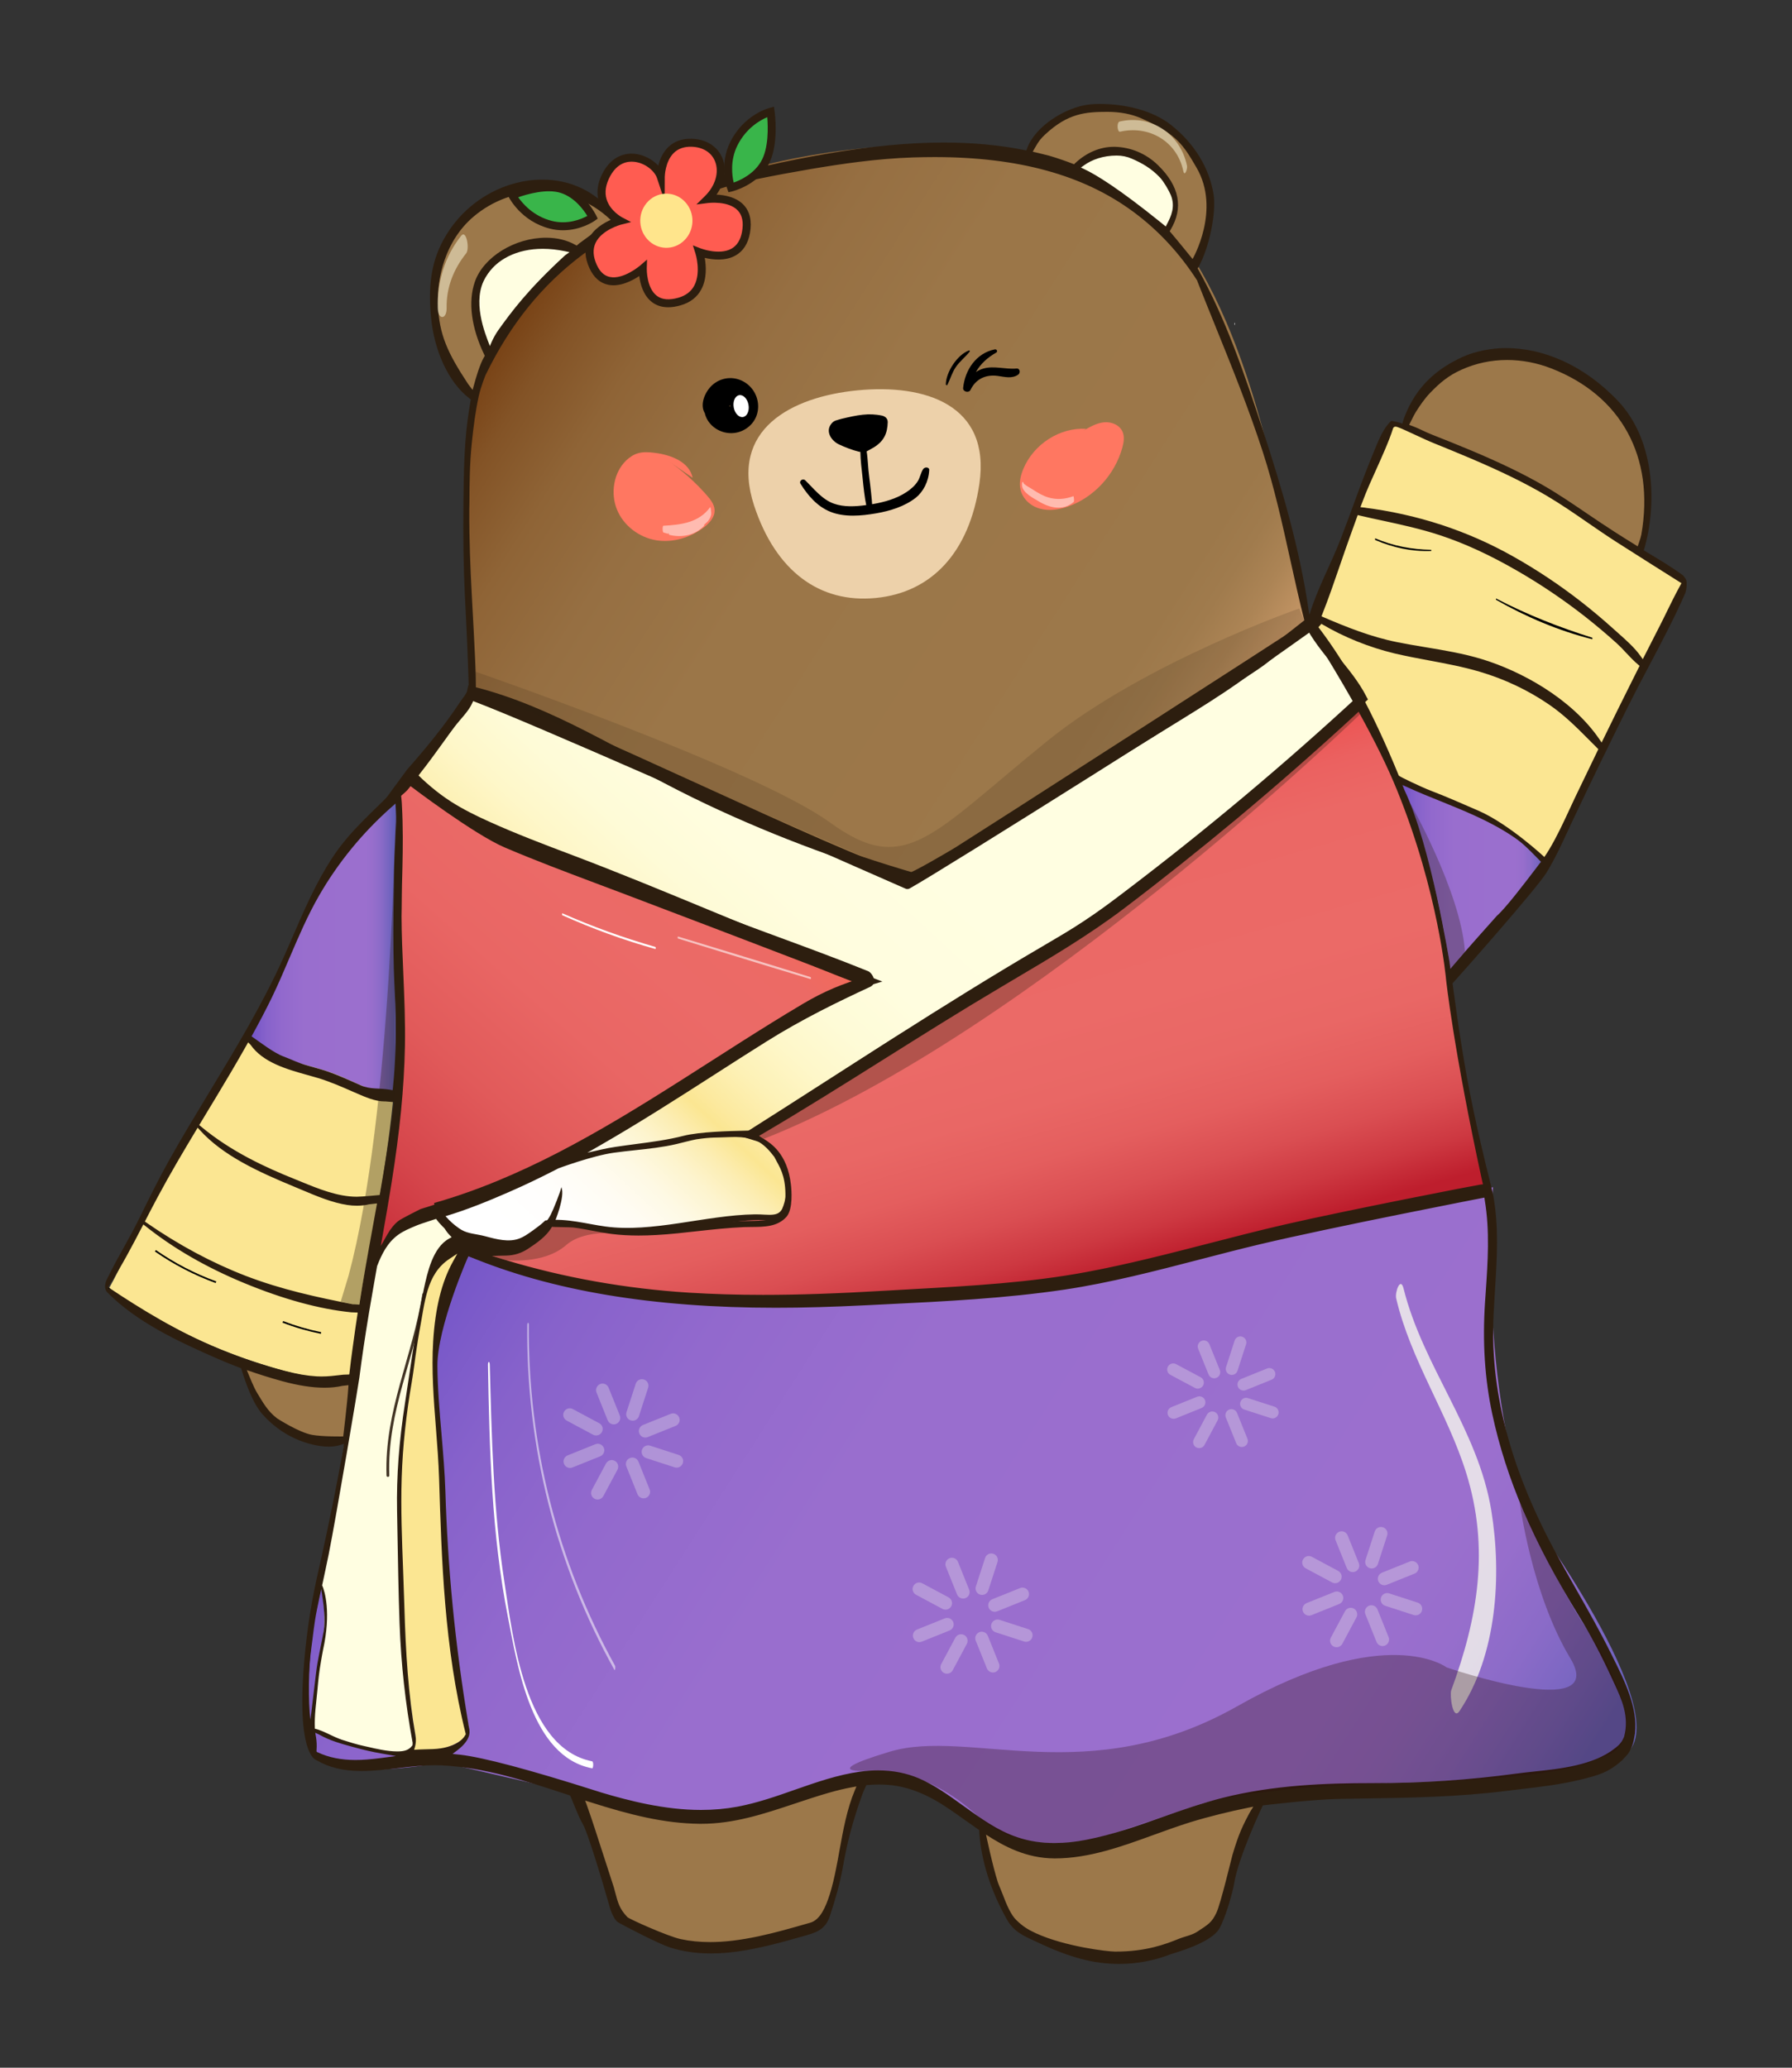 <?xml version="1.0" encoding="utf-8"?>
<!-- Generator: Adobe Illustrator 28.2.0, SVG Export Plug-In . SVG Version: 6.00 Build 0)  -->
<svg version="1.1" id="Layer_1" xmlns="http://www.w3.org/2000/svg" xmlns:xlink="http://www.w3.org/1999/xlink" x="0px" y="0px"
	 viewBox="0 0 260 300" style="enable-background:new 0 0 260 300;" xml:space="preserve">
<rect x="0" y="0" width="260" height="300" fill="#333333" stroke="none"/>
<style type="text/css">
	.st0{fill:none;stroke:#000000;stroke-width:0.249;stroke-miterlimit:10;}
	.st1{fill:url(#SVGID_1_);}
	.st2{fill:#FBE692;}
	.st3{fill:#9C784A;}
	.st4{fill:url(#SVGID_00000109709811876629899100000000164168393784306336_);}
	.st5{fill:url(#SVGID_00000085933338287533199370000015659654535067476671_);}
	.st6{fill:#FFFEE1;}
	.st7{fill:none;stroke:#000000;stroke-width:0.169;stroke-miterlimit:10;}
	.st8{fill:none;stroke:#000000;stroke-width:0.085;stroke-miterlimit:10;}
	.st9{fill:url(#SVGID_00000110469121978058730530000003892461527553831573_);}
	
		.st10{fill:url(#SVGID_00000078734003569731166960000018323510733359152826_);stroke:#2D1E0F;stroke-width:1.329;stroke-miterlimit:10;}
	.st11{fill:none;stroke:#000000;stroke-width:0.338;stroke-miterlimit:10;}
	.st12{fill:url(#SVGID_00000089564447338126648950000010971299200273464217_);}
	.st13{fill:url(#SVGID_00000041287429366024152670000015803987504792474779_);}
	.st14{fill:#FFFFFF;}
	.st15{fill:#FF7761;}
	.st16{opacity:0.5;}
	.st17{fill:none;stroke:#000000;stroke-width:0.332;stroke-miterlimit:10;}
	.st18{opacity:0.59;}
	.st19{opacity:0.53;}
	.st20{opacity:0.81;}
	.st21{fill:#F5F5EE;}
	.st22{opacity:0.3;}
	.st23{fill:#EDD1AA;}
	.st24{fill:#2D1E0F;}
	.st25{fill:#FF5C51;}
	.st26{fill:#FFE58C;}
	.st27{fill:#39B54A;}
	.st28{opacity:0.3;fill:#2A0B0B;}
	.st29{opacity:0.15;fill:#2D1E0F;}
	.st30{opacity:0.3;fill:#2D1E0F;}
	.st31{opacity:0.35;fill:#2D1E0F;}
	.st32{opacity:0.9;}
</style>
<g>
	<g>
		<g>
			<g>
				<g>
					<path d="M82.52,260.36C82.52,260.36,82.52,260.36,82.52,260.36C82.39,260.32,82.43,260.33,82.52,260.36z"/>
					<line class="st0" x1="35.9" y1="150.12" x2="35.9" y2="150.11"/>
					<linearGradient id="SVGID_1_" gradientUnits="userSpaceOnUse" x1="202.616" y1="127.449" x2="224.458" y2="127.449">
						<stop  offset="0.028" style="stop-color:#6F53C8"/>
						<stop  offset="0.052" style="stop-color:#7657C8"/>
						<stop  offset="0.135" style="stop-color:#8762CB"/>
						<stop  offset="0.239" style="stop-color:#9269CD"/>
						<stop  offset="0.384" style="stop-color:#996ECE"/>
						<stop  offset="0.787" style="stop-color:#9B6FCE"/>
						<stop  offset="0.838" style="stop-color:#976ECC"/>
						<stop  offset="0.891" style="stop-color:#8B6BC8"/>
						<stop  offset="0.944" style="stop-color:#7665C0"/>
						<stop  offset="0.976" style="stop-color:#6661BA"/>
					</linearGradient>
					<path class="st1" d="M210.22,141.34c0,0,2.05-1.61,4.19-4.59c2.15-2.99,4.2-4.47,4.2-4.47s4.18-3.38,5.85-6.3
						c0,0-2.41-5.44-12.3-9l-9.54-3.42C202.62,113.56,208.47,123.66,210.22,141.34z"/>
					<path class="st2" d="M243.95,83.95c0.41,0.29,0.55,0.84,0.32,1.29c-3.9,7.51-7.71,15.06-11.42,22.67
						c-1.83,3.75-3.64,7.52-5.42,11.3c-0.7,1.48-1.4,2.97-2.2,4.39c-0.36,0.63-0.96,2.07-1.4,1.49c-0.84-1.11-2.37-2.68-3.44-3.45
						c-5.41-3.94-11.54-5.66-17.56-8.51c-0.21-0.1-0.62-1.02-0.72-1.22c-1.38-2.83-2.83-5.65-3.62-8.67v0
						c-0.25-0.66-0.53-1.29-0.84-1.88v0c-2.07-3.97-4.71-6.81-6.85-10.79c-0.14-0.26-0.18-0.58-0.05-0.85
						c0.01-0.01,0.02-0.03,0.03-0.04c0.07-0.09,0.13-0.18,0.17-0.28c1.95-5.32,3.89-10.63,5.84-15.95c0.49-1.34,0.98-2.68,1.47-4.02
						c0.99-2.72,2.22-4.98,3.54-7.48c0.23-0.43,0.74-0.64,1.2-0.49c0.34,0.11,0.67,0.21,1,0.3c1.1,0.31,2.16,0.54,3.33,1.01
						c6.1,2.44,12.24,4.91,17.88,8.35c1.99,1.21,3.91,2.55,5.84,3.88c2.07,1.44,4.14,2.88,6.21,4.31v0
						c0.01,0.02,0.02,0.02,0.03,0.02l0.82,0.57C240.06,81.25,242,82.6,243.95,83.95z"/>
					<path class="st3" d="M83.7,259.82c0,0,12.63,4.27,23.2,3.25c0,0,10.68-2.48,18.02-4.78c0,0-3.77,14.22-5.11,18.92
						c0,0,0.46,3.64-16,5.32c0,0-5.24,0.7-13.67-4.37c0,0-1.17-2.15-1.78-4.3c-0.61-2.15-2.9-10.16-2.9-10.16L83.7,259.82z"/>
					<path class="st3" d="M142.07,264.43c0,0,12.32,0.35,22.89-0.6c0,0,9.9-0.28,15.97-3.03c0,0,1.72,0.21,0.67,1.76
						c-2.18,3.2-3.6,11.33-3.81,13.82c0,0-0.76,3.86-3.36,4.03c0,0-7.42,5.52-19.55,2.3c0,0-6.62-1.19-8.7-4.82
						c0,0-1.17-2.06-1.78-4.08s-1.6-5.7-1.6-5.7L142.07,264.43z"/>
					
						<linearGradient id="SVGID_00000078738028533345147150000003040023100125597589_" gradientUnits="userSpaceOnUse" x1="68.761" y1="33.739" x2="190.781" y2="111.717">
						<stop  offset="0.028" style="stop-color:#6A2C00"/>
						<stop  offset="0.066" style="stop-color:#753D10"/>
						<stop  offset="0.129" style="stop-color:#835326"/>
						<stop  offset="0.204" style="stop-color:#8F6436"/>
						<stop  offset="0.296" style="stop-color:#966F42"/>
						<stop  offset="0.426" style="stop-color:#9B7648"/>
						<stop  offset="0.787" style="stop-color:#9C784A"/>
						<stop  offset="0.824" style="stop-color:#A07B4D"/>
						<stop  offset="0.862" style="stop-color:#AC8455"/>
						<stop  offset="0.901" style="stop-color:#C19363"/>
						<stop  offset="0.94" style="stop-color:#DEA776"/>
						<stop  offset="0.976" style="stop-color:#FFBF8C"/>
					</linearGradient>
					<path style="fill:url(#SVGID_00000078738028533345147150000003040023100125597589_);" d="M68.7,100.01
						c-0.38-3.99-4.13-40.55,3.53-50.27c0.02-0.02,0.03-0.05,0.05-0.07c0.56-1,12.49-21.57,39.53-25.94c0.02,0,0.03-0.01,0.05-0.01
						c0.94-0.24,31.31-7.88,50.54,3.74c0.06,0.03,0.12,0.06,0.18,0.07c1.16,0.28,13.72,4.08,22.26,41.32l4.59,20.55
						c0.01,0.05,0.03,0.11,0.06,0.15l0.17,0.34c0.14,0.27,0.07,0.59-0.16,0.78c-2.49,2.07-17.32,13.88-56.64,36.72
						c-0.14,0.08-0.3,0.11-0.46,0.07c-1.79-0.39-13.67-3.32-63.35-26.95C68.86,100.43,68.72,100.23,68.7,100.01z"/>
					
						<linearGradient id="SVGID_00000114035312116679293490000001774847876492991644_" gradientUnits="userSpaceOnUse" x1="63.915" y1="170.496" x2="224.302" y2="272.994">
						<stop  offset="0.028" style="stop-color:#6F53C8"/>
						<stop  offset="0.052" style="stop-color:#7657C8"/>
						<stop  offset="0.135" style="stop-color:#8762CB"/>
						<stop  offset="0.239" style="stop-color:#9269CD"/>
						<stop  offset="0.384" style="stop-color:#996ECE"/>
						<stop  offset="0.787" style="stop-color:#9B6FCE"/>
						<stop  offset="0.838" style="stop-color:#976ECC"/>
						<stop  offset="0.891" style="stop-color:#8B6BC8"/>
						<stop  offset="0.944" style="stop-color:#7665C0"/>
						<stop  offset="0.976" style="stop-color:#6661BA"/>
					</linearGradient>
					<path style="fill:url(#SVGID_00000114035312116679293490000001774847876492991644_);" d="M216.62,172.25
						c0,0-2.24,26.75,4.99,47.15c0,0,24.03,32.57,12.89,35.72c0,0-2.52,1.94-8.57,2.47c0,0-0.06,0.48-12.86,2.06
						c-8.07,0.99-16.82-0.45-27.94,1.26c-10.19,1.57-19.79,7.29-31.87,8.04c-8.13,0.51-14.76-9.79-23.54-10.49
						c-7.14-0.56-25.94,5.37-30.12,5.51c0,0-4.01-1.05-35.45-8.27c0,0-13.89,2.74-17.77-0.63c0,0-3.08-4.22-0.75-20.2
						c0,0,7.63-34.05,8.48-48.99c0,0,4.44-8.83,12.98-3.97c0,0,23.44,9.89,58.96,6.65c0,0,12.84-0.54,16.46-0.91
						c3.62-0.37,16.35-1.31,24.29-3.88S216.62,172.25,216.62,172.25z"/>
					<path class="st2" d="M68.33,179.46c0,0-4.63,4.11-5.19,16.76c0,0-0.04,5.26,0.74,11.52c0.78,6.26,0.78,19.75,0.78,19.75
						s0.8,11.12,3.34,22.96c0,0,0.82,2.9-6.89,3.84c0,0-2.64-0.06-3.81-0.64c0,0,3.03,0.91,3.01-1.61c0,0-2.32-12.48-2.13-26.63
						c0,0-0.67-12.17,0.11-14.69c0,0,2.08-18.26,3.55-23.56C61.85,187.15,62.69,179.96,68.33,179.46z"/>
					<path class="st6" d="M68.33,179.46c0,0-3.54-0.79-4.58-4.28c0,0-6.92,0.61-8.79,7.4c0,0-1.33,2.12-2.53,12.53l-5.93,34.85
						c0,0,1.28,4.67,0,9.53c0,0-0.91,5.67-0.94,11.3c0,0,7.52,3.51,11.83,3.45c0,0,3.6,0.15,2.82-2.76c0,0-2.5-16.32-1.92-21.58
						c0,0,0.03-10.99-0.38-13.83c0,0,0.01-3.24,1.66-15.58c0,0,1.14-9.34,2.17-12.97C61.75,187.53,62.19,180.27,68.33,179.46z"/>
					<path class="st7" d="M190.93,89.53c-0.02,0.01-0.03,0.03-0.05,0.04"/>
					<path class="st7" d="M132.84,127.4c-0.06,0.04-0.13,0.08-0.19,0.12"/>
					<line class="st7" x1="68.18" y1="100.01" x2="68.18" y2="100.01"/>
					<path class="st7" d="M59.51,112.23"/>
					<path class="st7" d="M125.62,141.79c-1.1,0.48,0.09-0.26,0.06-0.27"/>
					<path class="st7" d="M197.68,101.31c-0.01,0.01-0.02,0.02-0.04,0.03"/>
					<path class="st8" d="M58.47,157.72c-0.13,0.02-0.26,0.03-0.39,0.04"/>
					<path class="st8" d="M52.23,198.54c-0.05,0.01-0.1,0.03-0.15,0.04c-0.02,0.01-0.04,0.01-0.07,0.02"/>
					<line class="st8" x1="224.39" y1="124.97" x2="224.39" y2="124.97"/>
					<path class="st8" d="M202.27,112.22c-0.02-0.01-0.04-0.02-0.06-0.03"/>
					<path class="st7" d="M126.04,141.52C126.03,141.52,126.05,141.51,126.04,141.52"/>
					<path class="st7" d="M68.17,181.12"/>
					
						<linearGradient id="SVGID_00000106870313484493828660000013275219921924502693_" gradientUnits="userSpaceOnUse" x1="101.128" y1="117.859" x2="42.342" y2="183.899">
						<stop  offset="0" style="stop-color:#FF6A47"/>
						<stop  offset="0.021" style="stop-color:#F86A53"/>
						<stop  offset="0.054" style="stop-color:#F06A5E"/>
						<stop  offset="0.102" style="stop-color:#EC6A65"/>
						<stop  offset="0.234" style="stop-color:#EB6A67"/>
						<stop  offset="0.402" style="stop-color:#E96664"/>
						<stop  offset="0.574" style="stop-color:#E15A5A"/>
						<stop  offset="0.748" style="stop-color:#D5454B"/>
						<stop  offset="0.923" style="stop-color:#C42835"/>
						<stop  offset="0.976" style="stop-color:#BE1E2D"/>
					</linearGradient>
					<path style="fill:url(#SVGID_00000106870313484493828660000013275219921924502693_);" d="M126.13,142.2
						c-3.48,1.02-6.26,2.21-9.39,4.07c-11.87,7.05-23.33,15.29-35.52,21.58c-5.82,3-11.8,5.56-18.07,7.34
						c-0.39,0.03-0.77,0.16-1.14,0.31c-0.12,0.04-0.23,0.09-0.34,0.14c-1.88,0.82-3.86,1.71-5.07,3.42
						c-0.55,0.78-0.91,1.69-1.27,2.59c-0.45,1.14-0.9,2.29-1.35,3.44c1.53-9.1,3.28-18.17,4.1-27.33c0.25-2.72,0.41-5.45,0.45-8.19
						c0.09-5.13-0.22-10.26-0.38-15.39c-0.14-4.26-0.17-8.53-0.2-12.79c-0.02-2.86-0.32-6.73,1.36-8.99
						c0.07-0.06,0.13-0.11,0.2-0.17c1.61,1.7,3.59,3.37,5.55,4.63c1.79,1.14,3.69,2.08,5.62,2.95c4,1.81,8.1,3.36,12.2,4.91
						c13.33,5.04,26.39,10.84,39.72,15.88C123.83,141.07,124.91,141.74,126.13,142.2z"/>
					
						<linearGradient id="SVGID_00000010304629152300829050000013926379230877072830_" gradientUnits="userSpaceOnUse" x1="123.061" y1="111.632" x2="66.917" y2="172.496">
						<stop  offset="0" style="stop-color:#FFFEE1"/>
						<stop  offset="0.223" style="stop-color:#FFFDDF"/>
						<stop  offset="0.341" style="stop-color:#FEFBD7"/>
						<stop  offset="0.434" style="stop-color:#FEF7C9"/>
						<stop  offset="0.515" style="stop-color:#FDF1B6"/>
						<stop  offset="0.587" style="stop-color:#FCE99E"/>
						<stop  offset="0.614" style="stop-color:#FBE692"/>
						<stop  offset="0.66" style="stop-color:#FCEDB2"/>
						<stop  offset="0.711" style="stop-color:#FDF4CE"/>
						<stop  offset="0.767" style="stop-color:#FEF9E4"/>
						<stop  offset="0.829" style="stop-color:#FFFCF3"/>
						<stop  offset="0.899" style="stop-color:#FFFEFC"/>
						<stop  offset="1" style="stop-color:#FFFFFF"/>
					</linearGradient>
					
						<path style="fill:url(#SVGID_00000010304629152300829050000013926379230877072830_);stroke:#2D1E0F;stroke-width:1.329;stroke-miterlimit:10;" d="
						M189.89,90.34c-1.44,1.13-2.87,2.26-4.31,3.39c-2.07,1.62-4.13,3.25-6.28,4.77c-2.76,1.95-5.63,3.72-8.49,5.49
						c-4.34,2.68-8.68,5.35-13.03,8.03c-8.31,5.13-16.63,10.26-24.94,15.38h0c-10.86-3.15-21.87-7.29-32.07-12.29
						c-10.74-5.26-20.76-11.99-32.31-14.86c-0.15,0.77-0.76,1.36-1.19,2.02c-2.3,3.49-4.96,6.71-7.71,9.83
						c-0.08,0.1-0.16,0.19-0.24,0.3c0.07-0.06,0.13-0.11,0.2-0.17c1.61,1.7,3.59,3.37,5.55,4.63c1.79,1.14,3.69,2.08,5.62,2.95
						c4,1.81,8.1,3.36,12.2,4.91c13.33,5.04,26.28,10.87,39.61,15.91c1.22,0.46,2.21,1.24,3.43,1.7c-3.48,1.02-6.04,2.07-9.18,3.93
						c-11.87,7.05-23.33,15.29-35.52,21.58c-5.82,3-11.8,5.56-18.07,7.34c0.21-0.02-0.07,0.24,0.14,0.29
						c0.38,1.28,2.21,2.89,3.32,3.54c1.13,0.66,2.38,0.66,3.63,1c1.7,0.46,3.51,0.92,5.18,0.36c0.86-0.29,1.62-0.84,2.37-1.38
						c0.55-0.4,1.11-0.81,1.61-1.28c2.76-0.31,5.56,0.52,8.34,0.9c6.99,0.95,14.73-1.65,21.78-1.76c1.87-0.03,3.62,0.53,4.54-1.14
						c0.63-1.41,0.89-3.34,0.52-4.83c-0.15-0.63-0.11-1.6-0.43-2.16c-0.33-0.57-0.55-0.94-0.82-1.39c-0.1-0.17-0.2-0.34-0.32-0.54
						c-0.01-0.01-0.01-0.02-0.02-0.04c-0.91-1.37-2.42-1.61-4.06-2.13c14.03-8.89,28.31-18.36,42.62-26.73
						c2.04-1.2,4.08-2.38,6.05-3.69c2.15-1.41,4.21-2.95,6.25-4.51c11.69-8.88,22.97-18.35,33.79-28.35v0
						C195.51,97.24,192.07,94.55,189.89,90.34z"/>
					<path class="st8" d="M114.06,175.69c0,0.01-0.01,0.02-0.01,0.02"/>
					<path class="st8" d="M112.98,166.76c0-0.01-0.01-0.01-0.01-0.02"/>
					<path class="st8" d="M114.05,175.72c-0.01,0.03-0.02,0.06-0.04,0.08"/>
					<path class="st7" d="M45.99,253.43"/>
					<path class="st3" d="M173.34,38.54c-1.16-1.96-2.33-3.2-3.9-4.84c2.05-3.85,0.84-7.55-2.45-10.33
						c-3.17-2.69-8.03-1.8-11.27,0.77c-1.91-0.64-4.52-1.41-6.5-1.81c1.53-5.06,7.87-7.62,12.75-6.59c5.17,1.09,10,3.55,12.9,9.1
						c0.54,1.04,1.05,3.57,1.14,5.05C176.16,32.66,175.01,36.37,173.34,38.54z"/>
					<path class="st8" d="M134.46,79.97"/>
					<path class="st11" d="M68.35,94.86"/>
					<path class="st11" d="M68.46,96.23"/>
					<path class="st11" d="M68.67,97.86"/>
					<path class="st11" d="M68.67,97.34"/>
					<path class="st11" d="M69.22,97.84"/>
					<path class="st11" d="M68.7,92.99"/>
					<path class="st11" d="M69.27,96.49"/>
					<path class="st3" d="M89.85,31.95c-2.28,1.43-4.45,3.04-6.5,4.8c-1.21-1.11-2.89-1.57-4.5-1.49c-1.53,0.08-3.01,0.59-4.4,1.28
						c-2.16,1.06-3.9,2.91-4.74,5.23c-0.34,0.92-0.72,1.91-0.68,2.81c0.06,1.58,1.8,6.82,1.85,7.64c-0.02,0.03,0.23-0.69,0.22-0.66
						c0,0-0.27,0.77-0.27,0.77c-0.24,0.46-0.2,0.15-0.41,0.62c0,0.01-0.01,0.01-0.01,0.02c-0.52,0.99-1.18,3-1.63,4.02
						c-3-2.02-5.36-7.42-5.86-11.06c-0.31-2.25-0.25-3.72,0.16-5.95c1.09-5.93,5.97-11.17,11.61-12.64
						C80.25,25.89,86.17,27.37,89.85,31.95z"/>
					<path class="st6" d="M83.35,36.76c-5.01,4.3-9.3,9.51-12.5,15.37c0.07-0.18,0.15-0.37,0.23-0.55c0,0,0-0.01,0.01-0.01
						c0.01-0.03-0.25,0.03-0.24,0c-0.86-1.94-1.61-5.43-1.67-7.01c-0.04-0.9,0.19-1.87,0.53-2.79c0.85-2.32,2.58-4.17,4.74-5.23
						c1.39-0.68,2.87-1.2,4.4-1.28C80.46,35.18,82.14,35.64,83.35,36.76z"/>
					<path class="st6" d="M169.16,33.31c-3.19-3.35-11.82-8.65-12.94-9.03c3.24-2.57,7.74-3.26,10.9-0.58
						C170.4,26.48,171.21,29.46,169.16,33.31z"/>
					
						<linearGradient id="SVGID_00000075883257600163978550000006508140924806564239_" gradientUnits="userSpaceOnUse" x1="126.118" y1="114.793" x2="147.823" y2="190.876">
						<stop  offset="0" style="stop-color:#ED1C24"/>
						<stop  offset="0.027" style="stop-color:#ED2F34"/>
						<stop  offset="0.069" style="stop-color:#EC4547"/>
						<stop  offset="0.118" style="stop-color:#EC5655"/>
						<stop  offset="0.179" style="stop-color:#EB6160"/>
						<stop  offset="0.264" style="stop-color:#EB6865"/>
						<stop  offset="0.5" style="stop-color:#EB6A67"/>
						<stop  offset="0.638" style="stop-color:#E96765"/>
						<stop  offset="0.738" style="stop-color:#E45E5E"/>
						<stop  offset="0.826" style="stop-color:#DA4E52"/>
						<stop  offset="0.907" style="stop-color:#CD3841"/>
						<stop  offset="0.976" style="stop-color:#BE1E2D"/>
					</linearGradient>
					<path style="fill:url(#SVGID_00000075883257600163978550000006508140924806564239_);" d="M197.68,101.31
						c0,0,3.5,9.07,4.91,11.57c0,0,6.12,13.04,7.63,28.45c1.51,15.41,5.34,30.57,5.34,30.57s-20.87,4.14-30.7,6.52
						s-28.52,8.23-47.22,8.57c-18.7,0.33-41.14,4.56-70.55-5.87l1.24-1.66c0,0,6.35,4.66,11.27-1.76c0,0,4.46-0.34,8.37,0.89
						s13.35-0.36,13.35-0.36s6.54-1.57,10.26-1.14c0,0,4.37,0.89,2.15-8.12c0,0-0.85-2.24-4.81-4.41c0,0,39.08-24.97,47.38-29.52
						C164.6,130.49,192.38,106.67,197.68,101.31z"/>
					
						<linearGradient id="SVGID_00000165945046279669359460000000355307992956579502_" gradientUnits="userSpaceOnUse" x1="35.704" y1="136.707" x2="57.632" y2="136.707">
						<stop  offset="0.028" style="stop-color:#6F53C8"/>
						<stop  offset="0.052" style="stop-color:#7657C8"/>
						<stop  offset="0.135" style="stop-color:#8762CB"/>
						<stop  offset="0.239" style="stop-color:#9269CD"/>
						<stop  offset="0.384" style="stop-color:#996ECE"/>
						<stop  offset="0.787" style="stop-color:#9B6FCE"/>
						<stop  offset="0.838" style="stop-color:#976ECC"/>
						<stop  offset="0.891" style="stop-color:#8B6BC8"/>
						<stop  offset="0.944" style="stop-color:#7665C0"/>
						<stop  offset="0.976" style="stop-color:#6661BA"/>
					</linearGradient>
					<path style="fill:url(#SVGID_00000165945046279669359460000000355307992956579502_);" d="M57.21,134.94
						c0.16,5.13,0.46,10.26,0.38,15.39c-0.05,2.74-0.21,5.47-0.45,8.19c-2.89,0.21-5.78-0.96-8.52-2.05
						c-2.17-0.86-4.46-1.31-6.67-2.05c-2.21-0.73-4.71-1.94-6.24-3.74c2-3.53,4.09-7.69,5.74-11.41c1.22-2.75,2.3-5.57,3.62-8.28
						c3.17-6.51,7.11-11.54,12.57-16.15c0,2.19-0.04,4.26-0.02,7.13C57.65,126.24,57.08,130.68,57.21,134.94z"/>
					<path class="st2" d="M57.13,158.53c-0.82,9.16-2.57,18.23-4.1,27.33c-0.76,4.49-1.46,8.99-1.97,13.5
						c-4.56,1.18-8.59-0.02-13.13-1.45c-7.85-2.47-15.33-6.21-22.09-11.03c1.86-3.32,3.3-6.87,4.94-10.3
						c0.01-0.03,0.03-0.06,0.04-0.09c2.33-4.88,5.03-9.55,7.81-14.18c2.43-4.05,4.92-8.08,7.26-12.19c1.53,1.8,4.03,3.01,6.24,3.74
						c2.21,0.73,4.5,1.19,6.67,2.05C51.55,156.99,54.24,158.74,57.13,158.53z"/>
					<path class="st3" d="M35.38,197.35c0,0,2.54,13.26,14.73,11.55l0.79-9.17C50.9,199.72,48.11,202.15,35.38,197.35z"/>
					<g>
						<g>
							<path class="st14" d="M179.16,47.16c0.04,0,0.04-0.34-0.01-0.34C179.11,46.82,179.11,47.16,179.16,47.16L179.16,47.16z"/>
						</g>
					</g>
					<g>
						<g>
							<g>
								<path class="st15" d="M100.5,69.33c-0.5-2.36-3.2-3.34-5.51-3.63c-0.82-0.1-1.66-0.17-2.45,0.07
									c-0.64,0.19-1.21,0.58-1.7,1.05c-1.81,1.75-2.29,4.73-1.33,7.1c0.96,2.36,3.22,4.04,5.66,4.46c2.44,0.41,5-0.37,6.99-1.89
									c0.8-0.61,1.57-1.48,1.52-2.5c-0.04-0.79-0.55-1.46-1.06-2.05c-1.71-1.97-3.67-3.72-5.82-5.17"/>
							</g>
							<g class="st16">
								<g>
									<path class="st14" d="M96.91,76.52c-0.22-0.08-0.45-0.16-0.67-0.24c0.01,0.33,0.02,0.65,0.02,0.98
										c2.5,0.04,5.42-0.08,6.86-2.48c-0.05-0.34-0.11-0.69-0.16-1.03c-0.31,1.95-4.33,2.4-5.85,2.71
										c-0.2,0.04-0.17,1.1,0.03,1.15c1.79,0.43,3.67,0.06,4.98-1.28c0.14-0.14,0.03-1.02-0.08-0.94
										c-1.55,1.02-3.08,1.53-4.92,1.07c0.01,0.38,0.02,0.76,0.03,1.15c1.85-0.38,5.57-0.69,6.04-2.99
										c0.03-0.13-0.07-1.15-0.16-1.03c-1.61,2.24-4.21,2.55-6.78,2.69c-0.15,0.01-0.15,0.93,0.02,0.98
										c0.22,0.06,0.45,0.13,0.67,0.19C97,77.47,97.12,76.59,96.91,76.52L96.91,76.52z"/>
								</g>
							</g>
						</g>
						<g>
							<g>
								<path class="st15" d="M157.59,62.22c-3.79-0.24-7.61,2.2-9.12,5.82c-0.39,0.94-0.64,1.99-0.41,2.98
									c0.31,1.38,1.5,2.42,2.82,2.78s2.72,0.16,4.02-0.29c3.77-1.29,6.85-4.61,7.94-8.57c0.2-0.73,0.33-1.52,0.06-2.22
									c-0.4-1.05-1.62-1.55-2.7-1.45s-2.07,0.67-3.01,1.22"/>
							</g>
							<g class="st16">
								<g>
									<path class="st14" d="M148.53,70.16c-0.01-0.04-0.02-0.07-0.03-0.11c-0.01-0.02-0.02-0.09-0.05-0.09
										c-0.03-0.01-0.07-0.02-0.1-0.03c-0.08-0.02-0.07,0.48-0.07,0.49c0.08,1.08,1.66,1.86,2.48,2.35
										c1.61,0.96,3.5,1.37,5.02,0.06c0.11-0.09,0.02-0.86-0.04-0.84c-1.2,0.44-2.42,0.55-3.65,0.18
										c-0.78-0.24-1.49-0.65-2.17-1.1c-0.35-0.24-1.34-0.72-1.52-1.09c0,0.24,0,0.47,0,0.71c0.03-0.02,0.06-0.04,0.09-0.07
										C148.55,70.68,148.54,70.2,148.53,70.16L148.53,70.16z"/>
								</g>
							</g>
						</g>
					</g>
					<path class="st17" d="M237.71,78.42c0.17,0.02-0.28,0.88-0.41,0.92"/>
					<path class="st3" d="M238.12,79.9l-0.82-0.57c-0.01-0.01-0.02-0.01-0.03-0.02v0c-2.07-1.43-4.33-2.35-6.4-3.78
						c-1.92-1.33-3.82-2.74-5.81-3.95c-5.64-3.44-11.78-5.91-17.88-8.35c-1.18-0.47-2.07-1.16-3.16-1.47
						c2.66-7.06,10.32-11.71,17.55-10.6c2.19,0.33,4.29,1.13,6.24,2.19c0.58,0.31,1.15,0.65,1.71,1.02
						c0.01,0.01,0.03,0.01,0.04,0.02c0.42,0.27,0.82,0.55,1.22,0.85c2.92,2.18,5.37,5.03,6.95,8.38
						C239.79,68.05,239.73,75.27,238.12,79.9z"/>
					<g>
						<g>
							<path class="st14" d="M81.59,132.79c4.38,1.96,8.88,3.61,13.51,4.9c0.03,0.01,0.07-0.28-0.01-0.3
								c-4.62-1.33-9.11-2.94-13.51-4.89C81.57,132.49,81.51,132.75,81.59,132.79L81.59,132.79z"/>
						</g>
					</g>
					<g class="st18">
						<g>
							<path class="st14" d="M98.37,136.17c6.41,1.97,12.82,3.96,19.25,5.89c0.03,0.01,0.07-0.26-0.01-0.29
								c-6.4-2-12.83-3.94-19.25-5.9C98.33,135.86,98.29,136.15,98.37,136.17L98.37,136.17z"/>
						</g>
					</g>
					<g>
						<g>
							<path class="st14" d="M85.9,255.54c-9.79-1.92-11.51-18.17-12.72-26.03c-1.61-10.42-1.84-20.97-2.12-31.5
								c-0.01-0.54-0.27-0.55-0.26,0.01c0.21,12.22,0.52,24.55,2.89,36.57c1.42,7.19,3.39,20.3,12.23,21.97
								C86.08,256.59,86.16,255.59,85.9,255.54L85.9,255.54z"/>
						</g>
					</g>
					<g class="st19">
						<g>
							<path class="st14" d="M89.24,241.69c-8.4-15.2-12.63-32.06-12.51-49.43c0-0.46-0.22-0.46-0.23,0.01
								c-0.18,17.54,4.11,34.69,12.65,50.02C89.24,242.45,89.32,241.83,89.24,241.69L89.24,241.69z"/>
						</g>
					</g>
					<g class="st20">
						<g>
							<path class="st21" d="M202.57,188.38c2.1,8.97,7.44,16.6,10.16,25.33c3.42,10.97,1.69,21.02-2.17,31.53
								c-0.24,0.65,0.21,4.5,1.2,3.01c5.44-8.13,6.14-19.64,4.62-29.04c-1.92-11.84-9.89-20.86-12.74-32.27
								C203.2,185.18,202.36,187.48,202.57,188.38L202.57,188.38z"/>
						</g>
					</g>
					<path d="M46.6,193.28c-1.88-0.38-3.74-0.92-5.52-1.61l-0.09,0.23c1.8,0.7,3.68,1.24,5.57,1.62L46.6,193.28z"/>
					<path d="M207.63,79.94c0.05,0,0.05-0.17,0-0.17c-2.81-0.05-5.48-0.55-8.07-1.65c-0.07-0.03-0.08,0.21-0.02,0.23
						C202.13,79.46,204.81,80.04,207.63,79.94z"/>
					<path d="M231,92.74c0.05,0.01,0.06-0.2,0.01-0.22c-4.83-1.52-9.43-3.33-13.92-5.67c-0.05-0.03-0.06,0.15-0.02,0.18
						C221.41,89.51,226.15,91.52,231,92.74z"/>
					<g class="st22">
						<path class="st21" d="M176.49,199.91L176.49,199.91c-0.45,0.18-0.96-0.04-1.14-0.49l-1.51-3.74
							c-0.18-0.45,0.04-0.96,0.49-1.14h0c0.45-0.18,0.96,0.04,1.14,0.49l1.51,3.74C177.16,199.22,176.94,199.73,176.49,199.91z"/>
						<path class="st21" d="M178.45,199.44L178.45,199.44c-0.46-0.15-0.71-0.64-0.56-1.1l1.24-3.84c0.15-0.46,0.64-0.71,1.1-0.56
							l0,0c0.46,0.15,0.71,0.64,0.56,1.1l-1.24,3.84C179.4,199.34,178.91,199.59,178.45,199.44z"/>
						<path class="st21" d="M174.56,201.01L174.56,201.01c0.23-0.43,0.07-0.96-0.36-1.19l-3.56-1.9c-0.43-0.23-0.96-0.07-1.19,0.36
							l0,0c-0.23,0.43-0.07,0.96,0.36,1.19l3.56,1.9C173.8,201.6,174.33,201.43,174.56,201.01z"/>
						<path class="st21" d="M179.61,201.2L179.61,201.2c-0.18-0.45,0.04-0.96,0.49-1.14l3.74-1.51c0.45-0.18,0.96,0.04,1.14,0.49
							l0,0c0.18,0.45-0.04,0.96-0.49,1.14l-3.74,1.51C180.3,201.87,179.79,201.65,179.61,201.2z"/>
						<path class="st21" d="M169.46,205.3L169.46,205.3c-0.18-0.45,0.04-0.96,0.49-1.14l3.74-1.51c0.45-0.18,0.96,0.04,1.14,0.49
							l0,0c0.18,0.45-0.04,0.96-0.49,1.14l-3.74,1.51C170.15,205.96,169.64,205.75,169.46,205.3z"/>
						<path class="st21" d="M179.97,203.41L179.97,203.41c0.15-0.46,0.64-0.71,1.1-0.56l3.84,1.24c0.46,0.15,0.71,0.64,0.56,1.1l0,0
							c-0.15,0.46-0.64,0.71-1.1,0.56l-3.84-1.24C180.07,204.37,179.82,203.87,179.97,203.41z"/>
						<path class="st21" d="M176.3,204.89L176.3,204.89c-0.43-0.23-0.96-0.07-1.19,0.36l-1.9,3.56c-0.23,0.43-0.07,0.96,0.36,1.19
							l0,0c0.43,0.23,0.96,0.07,1.19-0.36l1.9-3.56C176.89,205.65,176.73,205.12,176.3,204.89z"/>
						<path class="st21" d="M178.34,204.51L178.34,204.51c0.45-0.18,0.96,0.04,1.14,0.49l1.51,3.74c0.18,0.45-0.04,0.96-0.49,1.14
							l0,0c-0.45,0.18-0.96-0.04-1.14-0.49l-1.51-3.74C177.68,205.2,177.89,204.69,178.34,204.51z"/>
					</g>
					<g class="st22">
						<path class="st21" d="M140.09,231.86L140.09,231.86c-0.48,0.2-1.03-0.04-1.23-0.52l-1.62-4.03c-0.2-0.48,0.04-1.03,0.52-1.23
							l0,0c0.48-0.2,1.03,0.04,1.23,0.52l1.62,4.03C140.81,231.12,140.58,231.67,140.09,231.86z"/>
						<path class="st21" d="M142.2,231.36L142.2,231.36c-0.5-0.16-0.77-0.69-0.61-1.19l1.34-4.13c0.16-0.5,0.69-0.77,1.19-0.61l0,0
							c0.5,0.16,0.77,0.69,0.61,1.19l-1.34,4.13C143.23,231.25,142.7,231.52,142.2,231.36z"/>
						<path class="st21" d="M138.02,233.04L138.02,233.04c0.25-0.46,0.07-1.03-0.39-1.28l-3.83-2.05c-0.46-0.25-1.03-0.07-1.28,0.39
							l0,0c-0.25,0.46-0.07,1.03,0.39,1.28l3.83,2.05C137.2,233.68,137.77,233.5,138.02,233.04z"/>
						<path class="st21" d="M143.45,233.26L143.45,233.26c-0.2-0.48,0.04-1.03,0.52-1.23l4.03-1.62c0.48-0.2,1.03,0.04,1.23,0.52
							l0,0c0.2,0.48-0.04,1.03-0.52,1.23l-4.03,1.62C144.2,233.97,143.64,233.74,143.45,233.26z"/>
						<path class="st21" d="M132.52,237.66L132.52,237.66c-0.2-0.48,0.04-1.03,0.52-1.23l4.03-1.62c0.48-0.2,1.03,0.04,1.23,0.52
							l0,0c0.2,0.48-0.04,1.03-0.52,1.23l-4.03,1.62C133.26,238.38,132.71,238.15,132.52,237.66z"/>
						<path class="st21" d="M143.84,235.63L143.84,235.63c0.16-0.5,0.69-0.77,1.19-0.61l4.13,1.34c0.5,0.16,0.77,0.69,0.61,1.19l0,0
							c-0.16,0.5-0.69,0.77-1.19,0.61l-4.13-1.34C143.95,236.66,143.68,236.13,143.84,235.63z"/>
						<path class="st21" d="M139.89,237.22L139.89,237.22c-0.46-0.25-1.03-0.07-1.28,0.39l-2.05,3.83
							c-0.25,0.46-0.07,1.03,0.39,1.28h0c0.46,0.25,1.03,0.07,1.28-0.39l2.05-3.83C140.52,238.04,140.35,237.47,139.89,237.22z"/>
						<path class="st21" d="M142.09,236.81L142.09,236.81c0.48-0.2,1.03,0.04,1.23,0.52l1.62,4.03c0.2,0.48-0.04,1.03-0.52,1.23l0,0
							c-0.48,0.2-1.03-0.04-1.23-0.52l-1.62-4.03C141.37,237.56,141.61,237.01,142.09,236.81z"/>
					</g>
					<g class="st22">
						<path class="st21" d="M196.63,228.02L196.63,228.02c-0.48,0.2-1.03-0.04-1.23-0.52l-1.62-4.03c-0.2-0.48,0.04-1.03,0.52-1.23
							l0,0c0.48-0.2,1.03,0.04,1.23,0.52l1.62,4.03C197.34,227.27,197.11,227.82,196.63,228.02z"/>
						<path class="st21" d="M198.73,227.52L198.73,227.52c-0.5-0.16-0.77-0.69-0.61-1.19l1.34-4.13c0.16-0.5,0.69-0.77,1.19-0.61
							l0,0c0.5,0.16,0.77,0.69,0.61,1.19l-1.34,4.13C199.76,227.4,199.23,227.68,198.73,227.52z"/>
						<path class="st21" d="M194.55,229.2L194.55,229.2c0.25-0.46,0.07-1.03-0.39-1.28l-3.83-2.05c-0.46-0.25-1.03-0.07-1.28,0.39
							l0,0c-0.25,0.46-0.07,1.03,0.39,1.28l3.83,2.05C193.73,229.84,194.31,229.66,194.55,229.2z"/>
						<path class="st21" d="M199.98,229.41L199.98,229.41c-0.2-0.48,0.04-1.03,0.52-1.23l4.03-1.62c0.48-0.2,1.03,0.04,1.23,0.52
							l0,0c0.2,0.48-0.04,1.03-0.52,1.23l-4.03,1.62C200.73,230.13,200.18,229.9,199.98,229.41z"/>
						<path class="st21" d="M189.05,233.82L189.05,233.82c-0.2-0.48,0.04-1.03,0.52-1.23l4.03-1.62c0.48-0.2,1.03,0.04,1.23,0.52
							l0,0c0.2,0.48-0.04,1.03-0.52,1.23l-4.03,1.62C189.8,234.54,189.25,234.31,189.05,233.82z"/>
						<path class="st21" d="M200.37,231.79L200.37,231.79c0.16-0.5,0.69-0.77,1.19-0.61l4.13,1.34c0.5,0.16,0.77,0.69,0.61,1.19l0,0
							c-0.16,0.5-0.69,0.77-1.19,0.61l-4.13-1.34C200.48,232.82,200.21,232.29,200.37,231.79z"/>
						<path class="st21" d="M196.42,233.38L196.42,233.38c-0.46-0.25-1.03-0.07-1.28,0.39l-2.05,3.83
							c-0.25,0.46-0.07,1.03,0.39,1.28l0,0c0.46,0.25,1.03,0.07,1.28-0.39l2.05-3.83C197.05,234.2,196.88,233.63,196.42,233.38z"/>
						<path class="st21" d="M198.62,232.97L198.62,232.97c0.48-0.2,1.03,0.04,1.23,0.52l1.62,4.03c0.2,0.48-0.04,1.03-0.52,1.23l0,0
							c-0.48,0.2-1.03-0.04-1.23-0.52l-1.62-4.03C197.91,233.72,198.14,233.17,198.62,232.97z"/>
					</g>
					<g class="st22">
						<path class="st21" d="M89.4,206.59L89.4,206.59c-0.48,0.2-1.03-0.04-1.23-0.52l-1.62-4.03c-0.2-0.48,0.04-1.03,0.52-1.23l0,0
							c0.48-0.2,1.03,0.04,1.23,0.52l1.62,4.03C90.12,205.84,89.89,206.39,89.4,206.59z"/>
						<path class="st21" d="M91.51,206.08L91.51,206.08c-0.5-0.16-0.77-0.69-0.61-1.19l1.34-4.13c0.16-0.5,0.69-0.77,1.19-0.61l0,0
							c0.5,0.16,0.77,0.69,0.61,1.19l-1.34,4.13C92.54,205.97,92.01,206.24,91.51,206.08z"/>
						<path class="st21" d="M87.33,207.77L87.33,207.77c0.25-0.46,0.07-1.03-0.39-1.28l-3.83-2.05c-0.46-0.25-1.03-0.07-1.28,0.39
							l0,0c-0.25,0.46-0.07,1.03,0.39,1.28l3.83,2.05C86.51,208.4,87.08,208.23,87.33,207.77z"/>
						<path class="st21" d="M92.76,207.98L92.76,207.98c-0.2-0.48,0.04-1.03,0.52-1.23l4.03-1.62c0.48-0.2,1.03,0.04,1.23,0.52l0,0
							c0.2,0.48-0.04,1.03-0.52,1.23l-4.03,1.62C93.5,208.7,92.95,208.47,92.76,207.98z"/>
						<path class="st21" d="M81.83,212.39L81.83,212.39c-0.2-0.48,0.04-1.03,0.52-1.23l4.03-1.62c0.48-0.2,1.03,0.04,1.23,0.52l0,0
							c0.2,0.48-0.04,1.03-0.52,1.23l-4.03,1.62C82.57,213.11,82.02,212.87,81.83,212.39z"/>
						<path class="st21" d="M93.14,210.36L93.14,210.36c0.16-0.5,0.69-0.77,1.19-0.61l4.13,1.34c0.5,0.16,0.77,0.69,0.61,1.19l0,0
							c-0.16,0.5-0.69,0.77-1.19,0.61l-4.13-1.34C93.26,211.39,92.98,210.85,93.14,210.36z"/>
						<path class="st21" d="M89.2,211.95L89.2,211.95c-0.46-0.25-1.03-0.07-1.28,0.39l-2.05,3.83c-0.25,0.46-0.07,1.03,0.39,1.28
							l0,0c0.46,0.25,1.03,0.07,1.28-0.39l2.05-3.83C89.83,212.77,89.66,212.2,89.2,211.95z"/>
						<path class="st21" d="M91.4,211.54L91.4,211.54c0.48-0.2,1.03,0.04,1.23,0.52l1.62,4.03c0.2,0.48-0.04,1.03-0.52,1.23l0,0
							c-0.48,0.2-1.03-0.04-1.23-0.52l-1.62-4.03C90.68,212.28,90.91,211.73,91.4,211.54z"/>
					</g>
					<g>
						<path class="st23" d="M127.05,86.76c8.1-0.78,13.59-6.58,15.05-16.58c1.67-11.5-7.93-14.49-17.65-13.55
							c-9.72,0.94-18.65,5.72-15.04,16.71C112.55,82.9,118.95,87.55,127.05,86.76z"/>
						<path d="M107.1,57.25c-0.02-1.29-1.34-1.93-2.47-1.6c-1.25,0.36-2.17,1.52-2.4,2.77c-0.6,3.31,3.11,5.52,5.88,3.86
							c2.87-1.72,2.33-5.89-0.67-7.13c-1.41-0.58-3.03-0.28-4.15,0.77c-1.02,0.96-1.86,2.87-0.95,4.15c0.74,1.05,2.43,1.28,3.12,0
							c0.21-0.38,0.27-0.71,0.34-1.12c-0.03,0.19,0.07-0.11,0.07-0.11c0.07-0.11,0.07-0.12,0.02-0.02c-0.1,0.06-0.1,0.05,0.02-0.02
							c0.12-0.07,0.12-0.07,0-0.01c-0.06,0.02-0.11,0.01-0.15-0.02c-0.13-0.04,0.33,0.14,0.06-0.04c0.08,0.05,0.27,0.24,0.23,0.3
							c-0.02,0.02-0.05-0.25-0.04-0.29c0.1-0.29-0.09,0.2-0.13,0.27c0.17-0.24,0.14,0-0.04-0.02c0.28,0.02-0.31-0.08,0,0.01
							c0.11,0.03-0.16-0.03-0.21-0.17c-0.07-0.19-0.07-0.24,0.05-0.46c0.14-0.23,0.19-0.13,0.31-0.28c0.22-0.28,0.41,0-0.03-0.2
							C106.45,58.14,107.1,57.89,107.1,57.25L107.1,57.25z"/>
						<g>
							<path d="M140.58,50.85c-1.69,0.62-3.33,3.14-3.35,4.92c0,0.12,0.18,0.18,0.23,0.06c0.42-0.84,0.66-1.74,1.19-2.53
								c0.58-0.87,1.39-1.47,2.03-2.27C140.74,50.95,140.69,50.81,140.58,50.85z"/>
							<path d="M147.49,53.47c-1.59,0.15-3.23-0.44-4.79,0c-0.4,0.11-0.77,0.29-1.11,0.51c0.66-1.18,1.71-2.13,2.95-2.82
								c0.26-0.15,0.08-0.53-0.2-0.47c-2.69,0.54-4.33,2.96-4.6,5.59c-0.06,0.56,0.83,0.79,1.07,0.29c0.77-1.6,2.22-2.26,3.94-2.03
								c1.03,0.14,2.07,0.45,2.99-0.19C148.07,54.11,148,53.42,147.49,53.47z"/>
						</g>
						<path d="M134.82,68.18c0.02-0.41-0.64-0.48-0.88-0.12c-0.36,0.55-0.43,1.18-0.77,1.74c-0.41,0.66-1.03,1.19-1.67,1.61
							c-1.41,0.93-3.12,1.42-4.77,1.71c-0.1,0.02-0.1,0.02-0.2,0.03c0-0.38-0.24-2.67-0.42-3.97c-0.17-1.2-0.19-2.64-0.37-3.69
							c0,0,0.75-0.4,1.09-0.61c1.46-0.92,1.92-2.04,1.97-3.62c0.02-0.67-0.58-0.9-0.79-0.95c-2-0.43-3.61-0.09-5.93,0.46
							c-0.76,0.24-1.07,0.2-1.49,0.75c-0.85,1.1,0.03,2.42,1.1,2.94c0.85,0.41,2,0.85,2.91,1.07c0.08,0.02,0.15,0.03,0.23,0.04
							c0.02,1.25,0.19,2.51,0.32,3.75c0.13,1.31,0.31,2.95,0.53,3.96c-1.59,0.22-3.24,0.31-4.7-0.21c-1.72-0.61-2.89-2.16-4.16-3.39
							c-0.34-0.33-0.93,0.1-0.67,0.51c1.05,1.69,2.43,3.3,4.32,4.06c2.05,0.83,4.52,0.6,6.65,0.23c2.02-0.35,4.13-0.99,5.77-2.28
							C133.94,71.34,134.74,69.89,134.82,68.18z"/>
						
							<ellipse transform="matrix(0.984 -0.177 0.177 0.984 -8.737 20)" class="st14" cx="107.56" cy="58.9" rx="1.09" ry="1.61"/>
					</g>
					<path class="st24" d="M244.71,84.48l0-0.01l0-0.01c0.01-0.35-0.37-0.82-0.52-0.98c-1.89-1.38-3.54-2.33-5.47-3.5l-0.22-0.13
						l0.07-0.24c1.75-5.99,1.76-15.55-3.81-21.43c-5.01-5.28-10.92-7.68-16.27-7.68c-2.06,0-4.49,0.45-6.38,1.33
						c-3.42,1.6-6.6,4.03-8.39,8.8c-0.04,0.09-0.27,0.86-0.27,0.86l-0.15-0.1c-0.45-0.14-0.96-0.26-1.34-0.32c-0.01,0-0.02,0-0.03,0
						c-0.05,0-0.09,0.01-0.12,0.04c-1.05,0.94-1.78,2.72-2.37,4.16l-0.12,0.3c-0.97,2.35-1.86,4.67-2.66,6.89
						c-0.68,1.9-1.41,3.82-2.12,5.68c-1.36,3.57-3.45,7.34-4.55,11.04c0,0-0.08-0.36-0.08-0.36c-1.31-9.25-4.05-18.36-6.56-26.05
						c-2.86-8.75-5.54-16.57-9.49-23.66l-0.09-0.16l0.09-0.16c1.57-2.76,2.65-7.93,2.21-10.63c-0.6-3.71-2.71-7.29-6.14-10.01
						c-2.71-2.15-6.7-3.07-10.4-3.07c-0.53,0-1.06,0.03-1.56,0.09c-3.29,0.38-7.78,3.09-8.96,6.39l-0.1,0.27l-0.28-0.06
						c-3.59-0.72-7.52-1.09-11.69-1.09c-5.1,0-10.7,0.54-17.13,1.65c-2.88,0.5-5.78,1.08-8.61,1.72c-0.59,0.13-1.2,0.25-1.84,0.38
						c-0.63,0.12-1.27,0.25-1.91,0.39l-0.01,0l-0.01,0c-4.01,0.59-7.96,2.11-11.3,3.51c-2.43,1.02-4.33,1.97-6.37,3.16l-0.23,0.13
						l-0.18-0.19c-0.01-0.02-0.36-0.38-0.5-0.55c-2.49-3.11-6.09-4.82-10.15-4.82c-5.28,0-10.46,2.81-13.5,7.33
						c-2.42,3.6-3.19,7.3-2.65,12.76c0.45,4.62,2.44,9.29,5.6,11.69l0.16,0.12l-0.04,0.2c-0.22,1.24-0.3,1.87-0.45,2.99
						c-0.49,3.81-0.53,7.74-0.58,11.53l0,0.4c-0.06,4.79,0.01,9.16,0.21,13.35c0.05,1.12,0.13,2.63,0.21,4.23
						c0.22,4.49,0.37,9.28,0.35,9.78l0,0.09l-0.05,0.08c-0.34,0.5-0.54,1.21-0.97,1.76l-0.11,0.14c-0.63,0.83-1.26,1.68-1.86,2.51
						c-0.34,0.46-0.68,0.92-1.02,1.38c-1.06,1.42-2.19,2.94-3.36,4.38c-0.28,0.34-2.8,3.17-2.8,3.17c-3.65,3.8-6.94,6.41-9.59,10.45
						c-2.35,3.56-4.06,7.51-5.71,11.32c-0.47,1.09-0.96,2.22-1.46,3.33c-3.03,6.72-6.9,13.11-10.64,19.29
						c-1.97,3.26-4.02,6.63-5.91,10.01c-1.5,2.68-2.87,5.47-4.2,8.17l-0.22,0.44c-0.68,1.39-1.44,2.75-2.18,4.08
						c-0.76,1.37-1.54,2.78-2.24,4.21c-0.01,0.02-0.03,0.05-0.05,0.09c-0.19,0.36-0.78,1.47-0.01,2.23
						c4.25,4.25,9.98,6.96,15.97,9.58c0.89,0.39,1.83,0.77,2.85,1.16l0.17,0.06l0,0.01l0.36,0.13l0,0c0.62,2.02,1.66,5.05,3.08,6.66
						c1.33,1.51,2.97,2.73,4.74,3.54c1.62,0.74,3.45,1.18,4.88,1.18c0.63,0,1.2-0.08,1.69-0.24l0.52-0.17L49.84,210l-0.03,0.18
						c-0.06,0.32-0.11,0.64-0.17,0.96c-0.97,5.24-1.94,10.02-2.96,14.61c-0.16,0.7-0.31,1.4-0.47,2.11
						c-0.97,4.25-1.64,8.25-2.06,13.07c-1.15,13.24,1.49,14.33,1.69,14.41c0.04,0.01,0.06,0.03,0.08,0.04
						c1.82,1.07,3.9,1.57,6.56,1.57c1.74,0,3.56-0.21,5.31-0.42c1.76-0.21,3.58-0.42,5.33-0.42c0.32,0,0.64,0.01,0.94,0.02
						c6.24,0.3,12.25,2.27,18.06,4.18l0.58,0.19c0.1,0.03,1.16,3,1.87,4.17c0.72,1.19,3.05,9.03,3.78,11.63
						c0.04,0.14,0.53,2.15,1.39,2.64c0.61,0.35,5.75,3.08,7.57,3.64c1.82,0.57,3.74,0.84,5.85,0.84c1.58,0,3.23-0.15,5.05-0.47
						c2.77-0.48,5.44-1.21,7.46-1.79c0.26-0.07,0.51-0.14,0.75-0.21c1.92-0.53,3.31-0.91,3.99-2.97c0.76-2.31,1.45-4.69,1.87-7.04
						c0.63-3.58,1.39-6.62,2.87-10.7c0.1-0.26,0.54-1.24,0.54-1.24c0.62-0.06,1.23-0.09,1.82-0.09c0.63,0,1.25,0.03,1.84,0.1
						c2.71,0.31,5.37,1.41,8.39,3.47c0.75,0.51,1.5,1.04,2.22,1.56c0.64,0.46,1.31,0.93,1.97,1.38l0.15,0.1l0,0.18
						c0,0.04,0,0.08,0,0.11c0.28,4.17,1.67,8.55,4.01,12.68c0.98,1.73,2.32,2.34,4.01,3.11c0.22,0.1,0.45,0.21,0.69,0.32
						c2.23,1.05,4.12,1.76,5.94,2.26c1.87,0.51,3.77,0.76,5.65,0.76c2.55,0,5.06-0.47,7.46-1.4c0.52-0.2,5.76-1.57,7.04-3.68
						c0.93-1.54,2.02-5.55,2.16-6.49c0.59-3.88,4.18-11.43,4.18-11.43s7.32-0.88,10.96-0.94c1.17-0.02,2.32-0.04,3.46-0.06
						c7.06-0.11,13.73-0.21,20.9-1.1c0.65-0.08,1.31-0.16,1.97-0.24c2.91-0.34,5.92-0.69,8.78-1.39c2.69-0.66,4.08-1.05,6.07-2.82
						c0.59-0.62,0.88-0.94,1.04-1.23c0.5-0.9,0.61-1.38,0.82-2.64c0.45-3.74-1.52-7.68-3.25-11.15l-0.3-0.6
						c-1.55-3.12-3.22-6.07-4.84-8.92c-1.16-2.04-2.35-4.15-3.51-6.33c-6.33-11.91-9.15-22.97-8.62-33.82
						c0.06-1.16,0.13-2.32,0.2-3.45c0.3-4.7,0.58-9.15-0.23-13.69l-0.02-0.12c-0.08-0.38-0.36-1.6-0.41-1.8l-0.01-0.01l-0.01-0.04
						c-0.96-3.82-1.76-7.27-2.45-10.55c-1.35-6.35-2.27-12.77-3-18.22l-0.02-0.15l0.1-0.11c1.33-1.46,12.14-13.68,13.53-15.95
						c1.17-1.91,2.14-3.99,3.07-6.01c0.26-0.57,0.52-1.13,0.79-1.69c2.61-5.51,5.28-11,7.93-16.33c1.01-2.02,2.08-4.07,3.13-6.04
						c1.8-3.42,3.67-6.95,5.23-10.52C244.66,85.6,244.75,85.02,244.71,84.48z M204.62,61.31c0.06-0.12,0.12-0.24,0.18-0.36
						c0.19-0.39,0.39-0.8,0.62-1.17c0.51-0.82,1.29-1.97,2.08-2.78c1.38-1.43,2.62-2.49,4.5-3.34c2.09-0.95,4.34-1.43,6.67-1.43
						c2.16,0,4.31,0.41,6.4,1.22c10.06,3.9,15.06,12.75,13.07,24.11c-0.09,0.52-0.53,1.71-0.53,1.71c-1.17-0.71-2.15-1.35-3.31-2.08
						c-1.38-0.88-2.75-1.81-4.08-2.71c-2.02-1.37-4.1-2.79-6.25-4.03c-2.91-1.68-6.24-3.29-10.49-5.08
						c-1.95-0.82-3.89-1.59-5.71-2.31c-0.48-0.19-0.91-0.39-1.32-0.58c-0.5-0.24-1.02-0.48-1.65-0.71l-0.35-0.13L204.62,61.31z
						 M150.22,21.34c0.51-0.9,0.81-1.25,1.4-1.81c3.32-3.11,5.89-3.3,9.07-3.3c1.81,0,3.44,0.31,4.83,0.91
						c5.23,2.28,6.2,3.96,8.07,7.16c3.59,6.14-0.56,13.28-0.56,13.28s-2.51-3.09-3.16-3.84l-0.16-0.18l0.12-0.21
						c1.91-3.18,1.31-6.34-1.81-9.38c-1.71-1.67-3.94-2.62-6.29-2.67c-0.05,0-0.1,0-0.14,0c-1.99,0-3.98,0.85-5.61,2.39l-0.15,0.14
						l-0.2-0.08c-0.9-0.35-2.27-0.83-3.41-1.16c-0.48-0.14-2.38-0.58-2.38-0.58L150.22,21.34z M169.33,32.49l-0.19,0.37
						c0,0-0.23-0.19-0.7-0.57c-6.18-4.99-9.45-6.96-11.1-7.74l-0.51-0.24l0.46-0.33c1.14-0.82,2.77-1.41,4.73-1.41
						c0.77,0,1.51,0.15,2.21,0.46c1.47,0.64,2.81,1.39,4.08,2.74c0.51,0.54,1.26,1.81,1.56,2.53
						C170.56,29.98,169.91,31.39,169.33,32.49z M67.94,55.75c-3.01-4.56-4.23-7.2-4.4-11.57c-0.16-3.83,1.06-9.28,5.18-12.76
						c2.74-2.32,6.2-3.59,9.73-3.59c3.74,0,7.29,1.4,10.02,3.95l0.31,0.29l-0.36,0.23c-0.76,0.48-2.67,1.71-4.02,2.75
						c-0.17,0.13-0.26,0.2-0.33,0.24c-0.03,0.03-0.1,0.08-0.22,0.19l-0.18,0.15l-0.2-0.11c-1.23-0.69-2.66-1.03-4.25-1.03
						c-4.55,0-9.09,2.81-10.33,6.41c-1,2.9-0.51,6.65,1.37,10.56l0.08,0.16l-0.09,0.15c-0.65,1.11-1.2,3.05-1.51,4.19l-0.17,0.61
						L67.94,55.75z M82.63,36.59l-0.64,0.45c-5.48,5.04-7.81,8.24-9.67,10.83c-0.79,1.11-1.24,2.34-1.24,2.34
						c-0.76-1.95-2.65-6.59-0.62-10.01c1.55-2.6,4.57-4.1,8.29-4.1c1.04,0,2.13,0.12,3.24,0.35L82.63,36.59z M68.11,72.89
						c0.01-2.85,0.04-5.6,0.33-8.49c0.25-2.44,0.52-4.63,1.02-6.92c0.32-1.47,1.01-3.11,1.01-3.11c3.56-7.32,8.18-13.04,14.13-17.48
						c3.51-2.62,7.4-4.86,11.57-6.65c2.63-1.14,5.38-1.97,8.04-2.79c0.5-0.15,1-0.3,1.5-0.46l0.02-0.01l0.02,0
						c0.74-0.14,1.49-0.34,2.22-0.54c0.67-0.18,1.31-0.35,1.93-0.47c2.58-0.53,5.19-1.01,7.77-1.45c4.35-0.73,9.51-1.51,14.84-1.68
						c1.05-0.03,2.08-0.05,3.08-0.05c12.17,0,21.6,2.59,28.83,7.93c3.62,2.67,6.74,6.03,9.27,9.97l0.02,0.03l0.01,0.04
						c0.01,0.03,0.02,0.05,0.02,0.08c0,0.01,0.01,0.02,0.01,0.03c0.83,2.1,1.69,4.22,2.52,6.28c2.42,5.98,4.93,12.17,6.96,18.45
						c1.65,5.08,2.84,10.47,3.99,15.68c0.64,2.91,1.31,5.91,2.04,8.8l0.06,0.22l-0.19,0.13c-2.12,1.49-48.47,31.27-50.47,32.5
						c-1.05,0.64-6.41,3.8-6.99,3.8h-0.05l-0.06-0.02c-5.39-1.63-17.23-7.03-29.77-12.75c-13.26-6.05-26.98-12.31-32.5-13.77
						l-0.25-0.07l0.01-0.26c0-0.07-0.02-1.58-0.03-1.86c-0.04-2.22-0.49-10.2-0.58-11.91c-0.19-3.57-0.37-7.75-0.35-12.18
						L68.11,72.89z M60.62,112.66c0.12-0.17,0.22-0.3,0.28-0.38c1.32-1.68,2.6-3.45,3.83-5.16l0.45-0.63
						c0.25-0.35,0.52-0.71,0.78-1.05c0.83-1.1,2.02-2.22,2.56-3.43l0.13-0.29l0.29,0.11c8.5,3.23,39.76,17.12,54.95,23.81
						c3.76,1.66,6.48,2.85,7.49,3.29c0.09,0.04,0.18,0.06,0.27,0.06c0.11,0,0.22-0.03,0.32-0.08c4.78-2.64,48.96-30.48,51.39-32.38
						c1.24-0.97,2.45-1.81,3.72-2.7c0.86-0.6,2.9-2.06,2.9-2.06l0.26-0.2l0.63,1.07c1.66,2.72,3.58,5.88,5.37,9.04l0.13,0.23
						l-0.2,0.18c-9.87,9.04-20.12,17.66-30.45,25.6c-7.96,6.12-16.73,11.34-25.22,16.39c-3.54,2.11-7.2,4.29-10.75,6.5
						c-3.32,2.07-6.67,4.33-9.91,6.51c-3.42,2.31-6.96,4.69-10.48,6.87c-0.11,0.07-0.11,0.07-1.33,0.09
						c-2.1,0.05-6.48,0.14-8.88,0.75c-2.27,0.58-4.6,0.89-6.84,1.18c-0.97,0.13-1.98,0.26-2.97,0.41c-0.73,0.11-1.38,0.23-1.99,0.37
						l-2.13,0.48l1.9-1.09c5.67-3.26,11.27-6.85,16.69-10.33c2.4-1.54,4.89-3.14,7.35-4.68c5.19-3.26,10.51-5.84,15.03-7.93
						c0.44-0.2,0.65-0.5,0.64-0.91c-0.02-0.63-0.53-1.25-0.86-1.39c-4.2-1.7-8.58-3.32-12.82-4.88c-1.49-0.55-2.98-1.1-4.46-1.65
						c-4.06-1.52-8.18-3.07-12.17-4.57c-1.79-0.67-3.58-1.35-5.36-2.02c-1.44-0.54-2.88-1.08-4.32-1.61
						c-4.2-1.56-8.55-3.18-12.78-4.9c-4.26-1.73-8.96-4.37-13.48-8.05l-0.25-0.2C60.33,113.06,60.51,112.81,60.62,112.66z
						 M112.35,167.86l0.02,0.03l0.01,0.03c0.11,0.22,0.22,0.43,0.35,0.66c0.62,1.13,1.39,2.55,1.2,5.79
						c-0.07,1.28-1.15,2.37-2.55,2.61c-0.9,0.15-1.84,0.16-2.75,0.17c-0.47,0-0.92,0.01-1.35,0.03c-2.07,0.12-4.16,0.36-6.18,0.6
						c-1.11,0.13-2.26,0.26-3.4,0.37c-1.58,0.16-3.66,0.33-5.76,0.33c-1.38,0-2.65-0.07-3.86-0.23c-0.72-0.09-1.51-0.25-2.34-0.42
						c-1.4-0.29-2.84-0.59-4.18-0.59c-0.21,0-0.42,0.01-0.62,0.02l-0.46,0.04c0,0,1.55-3.68,0.97-5.06
						c-0.15,0.71-1.14,3.2-1.56,4.02c-0.9,1.75-2.98,3.26-4.69,3.85c-0.59,0.2-1.21,0.3-1.92,0.3c-1.42,0-2.89-0.42-4.18-0.78
						l-0.35-0.1c-2.11-0.59-3.46-1.37-4.37-2.53l-0.3-0.38l0.47-0.14c3.3-0.98,6.55-2.33,9.29-3.53c2.18-0.95,4.38-2,6.72-3.2
						l0.46-0.24c0,0,4.89-1.82,8.01-2.26c1.05-0.15,2.11-0.26,3.13-0.37c1.97-0.21,4.01-0.43,5.98-0.89
						c0.51-0.12,2.38-0.61,2.9-0.69c2.28-0.34,2.77-0.22,4.77-0.32c2.58-0.13,3.86,0.46,3.86,0.46l0,0.01
						C110.88,166.03,111.66,166.96,112.35,167.86z M58.51,141.07c-0.12-2.66-0.24-5.42-0.25-8.13c0-0.1,0-0.32,0.01-0.56
						c0-0.25,0-0.51,0.01-0.63c0.01-0.63,0.02-1.25,0.02-1.88c0.01-0.97,0.03-1.95,0.06-2.89c0.01-0.42,0.02-0.84,0.03-1.25
						c0.06-2.66,0.1-5.8-0.08-8.94l0-0.04c-0.01-0.18-0.03-0.61-0.09-1.1l-0.02-0.19c0,0,0.64-0.54,0.9-0.82l0.47-0.58
						c0,0,9.15,6.97,13.67,8.9c4.38,1.87,8.93,3.58,13.32,5.23c1.43,0.54,2.87,1.08,4.3,1.62c1.87,0.71,3.73,1.42,5.6,2.13
						c4.02,1.53,8.17,3.1,12.25,4.67l5.95,2.28l2.97,1.14c0.83,0.32,1.67,0.66,2.49,0.98c0.96,0.38,1.94,0.78,2.92,1.15l0.81,0.31
						l-0.81,0.31c-3.48,1.35-6.73,3.33-9.87,5.24c-3.88,2.36-7.76,4.84-11.53,7.24l-0.65,0.41c-8.3,5.3-16.47,10.38-25.13,14.35
						c-4.74,2.17-9.68,3.75-14.03,5.15l-0.01,0l-0.01,0c-0.26,0.07-0.84,0.27-0.84,0.27s-2.74,1.37-3.15,1.69
						c-0.61,0.48-1.14,1.13-1.62,1.97l-0.95,1.67l0.33-1.89c0.41-2.31,0.84-4.78,1.23-7.25c1.2-7.51,1.82-13.79,1.94-19.77
						C58.82,148.24,58.66,144.6,58.51,141.07z M42.04,138.89c1.28-2.99,2.6-6.08,4.26-8.96c2.76-4.79,6.29-9.1,10.48-12.81l0.6-0.53
						c0,0,0.12,1.83,0.09,2.58c-0.03,0.74-0.06,1.49-0.1,2.23c-0.02,0.46-0.04,0.91-0.06,1.37l-0.07,1.46
						c-0.09,1.92-0.07,3.86-0.11,5.81c-0.08,3.48-0.08,7.1,0.01,10.53c0.06,2.25,0.23,4.6,0.25,6.89c0.02,3.39,0.03,6.38-0.38,10.35
						l-0.04,0.36l-0.35-0.06c-1.64-0.29-2.84-0.01-4.28-0.64c-0.33-0.14-1.13-0.51-1.46-0.65c-1.5-0.66-2.82-1.23-4.36-1.68
						c-0.61-0.18-1.33-0.38-1.93-0.55c-1.21-0.32-2.28-0.87-3.48-1.32c-1.43-0.53-3.46-2.12-4.61-2.91c0,0,0,0,0,0
						c1.11-2.02,2.08-3.86,2.94-5.63C40.36,142.82,41.22,140.82,42.04,138.89z M29.06,162.98c0.34-0.57,0.69-1.14,1.03-1.71
						c0.43-0.72,0.87-1.43,1.3-2.15c1.33-2.21,2.9-4.84,4.4-7.51l0.21-0.38l0.35,0.35c1.8,2.58,5.25,3.55,8.29,4.4
						c0.53,0.15,1.02,0.29,1.51,0.43c1.78,0.54,3.48,1.29,5.12,2.01l0.42,0.18c1.28,0.56,2.72,1.2,4.1,1.2c0.05,0,0.1,0,0.15,0
						l1.19,0.1l-0.04,0.38c-0.55,4.7-1.34,9.36-1.97,12.89l-0.04,0.21c0,0-2.51,0.25-3.32,0.25c-2.77,0-5.61-1.17-8.12-2.2
						c-0.35-0.14-0.7-0.29-1.03-0.42c-3.98-1.6-9.1-3.92-13.49-7.6l-0.22-0.18L29.06,162.98z M21.15,176.97
						c0.58-1.12,1.15-2.22,1.74-3.32c1.82-3.4,3.75-6.65,5.56-9.66l0.23-0.38l0.3,0.33c3.37,3.75,8.59,6.11,13.65,8.21
						c0.36,0.15,0.72,0.3,1.1,0.46c2.2,0.93,4.47,1.89,6.69,2.22c0.44,0.07,0.92,0.1,1.37,0.1c0.65,0,1.24-0.07,1.76-0.2l1.15-0.13
						l-0.09,0.51c-0.17,0.94-0.34,1.87-0.51,2.81c-0.35,1.94-0.72,3.94-1.06,5.9c-0.33,1.87-0.61,3.55-0.86,5.13l-0.05,0.34
						l-0.99-0.07c-4.99-0.98-10.29-2.1-15.54-4.13c-4.86-1.88-9.69-4.47-14.34-7.69l-0.24-0.17L21.15,176.97z M31.84,195.72
						c-6.11-2.52-11.46-5.85-15.89-8.79l-0.27-0.18l0.18-0.28c1.77-2.76,3.32-5.69,4.75-8.46l0.19-0.36l0.32,0.25
						c4.02,3.21,8.81,5.98,14.25,8.23c5.69,2.36,10.94,3.8,15.58,4.27l0.95,0.04l-0.05,0.35c-0.22,1.44-0.39,2.6-0.53,3.66
						c-0.05,0.38-0.1,0.76-0.16,1.15c-0.16,1.16-0.32,2.36-0.45,3.56l-0.03,0.26l-0.87,0.03l-0.35,0.04
						c-0.92,0.11-1.86,0.22-2.83,0.22c-0.23,0-0.46-0.01-0.68-0.02c-1.39-0.08-2.86-0.33-4.62-0.79
						C38.21,198.1,35.02,197.03,31.84,195.72z M49.8,208.41c0,0-2.9,0.06-4.52-0.23c-1.91-0.34-5.06-2.38-5.06-2.38
						c-1.39-1.05-2.05-2.3-2.88-3.65c-0.56-0.9-1.14-2.46-1.53-3.36c0,0-0.01-0.01-0.01-0.01c1.65,0.58,3.39,1.13,5.18,1.62
						c2.28,0.62,4.33,0.94,6.1,0.94c0.94,0,1.81-0.09,2.59-0.27l0.89-0.1l-0.03,0.44C50.42,203.25,49.8,208.41,49.8,208.41z
						 M45.04,249.53c-0.35-2.7-0.28-7.71,0.14-10.49c0.24-1.63,0.36-3.32,0.81-5.53l0.38-1.86c0,0,0.13-0.57,0.24-1.08
						c0.08,0.63,0.5,2.88,0.46,4.73c-0.03,1.19-0.05,1.09-0.74,4.57c-0.18,0.89-0.35,1.82-0.46,2.74
						C45.68,244.21,45.04,249.53,45.04,249.53z M55.28,255.07c-1.5,0.19-2.64,0.28-3.7,0.28c-2.1,0-3.88-0.36-5.46-1.1l-0.21-0.1
						l0.02-0.23c0.05-0.65,0.02-1.3-0.08-1.89l-0.11-0.63l0.6,0.28c1.46,0.84,3.18,1.32,4.83,1.77l0.15,0.04
						c1.44,0.4,2.74,0.7,3.97,0.91l2.16,0.38L55.28,255.07z M59.85,253.22l-0.26,0.3c-0.43,0.4-0.94,0.59-1.95,0.59
						c-1.44,0-3.15-0.4-4.17-0.64c-0.22-0.05-0.4-0.09-0.54-0.12c-1.15-0.24-2.28-0.6-3.38-0.95c-1.14-0.37-2.68-1.33-3.87-1.59
						l0-0.1c-0.08-1.84,0.21-3.67,0.38-5.57c0.12-1.38,0.27-2.76,0.51-4.08c0.1-0.55,0.18-1.12,0.3-1.68
						c1.2-5.44,0.24-8.57-0.13-9.37c0.31-1.45,0.64-2.96,0.94-4.44c1.14-5.71,4.37-24.91,4.46-25.69c0.35-2.76,0.79-5.74,1.39-9.37
						c0.39-2.32,0.8-4.63,1.18-6.8l0.01-0.03l0.01-0.03c0.65-1.67,1.47-3.37,3.06-4.51c0.75-0.54,1.62-0.9,2.45-1.25
						c0.14-0.06,0.28-0.12,0.41-0.17c0.28-0.12,2.72-0.91,2.87-0.96l0.41-0.11l0.08,0.34c0.02,0.07,0.03,0.14,0.05,0.21
						c0.24,0.76,0.62,1.41,1.17,1.99l0.3,0.31l-0.38,0.21c-2.37,1.3-3.15,4.96-3.67,7.38c-0.85,4.02-1.47,8.17-2.07,12.18
						c-0.21,1.39-0.42,2.83-0.64,4.24c-0.88,5.66-1.25,10.64-1.16,15.66c0.02,0.95,0.03,1.91,0.05,2.86
						c0.08,4.41,0.15,8.97,0.31,13.45c0.22,6.05,0.85,11.67,1.9,17.39L59.85,253.22z M62.82,253.77c-0.89,0.04-1.78,0.03-2.74,0.1
						c0,0,0.4-0.97,0.21-2c-1.05-6-1.43-12.07-1.62-18.8c-0.05-1.73-0.12-3.49-0.18-5.2c-0.17-4.41-0.35-8.97-0.21-13.43
						c0.14-4.61,0.67-9.38,1.46-13.91c0.28-1.61,0.47-3.41,0.73-5.03c0.1-0.63,0.23-1.55,0.36-2.23c0.83-4.25,0.96-8.37,4.39-10.63
						l1.13-0.75l-0.65,1.18c-1.62,2.94-2.55,6.7-2.85,11.5c-0.26,4.21,0.07,8.5,0.4,12.64c0.19,2.41,0.38,4.89,0.46,7.35
						c0.36,11.57,0.72,24.47,3.87,37.05l-0.15,0.25C67.21,252.26,66.08,253.63,62.82,253.77z M124.03,259.74
						c-1.15,2.74-1.69,5.76-2.22,8.68c-0.16,0.91-0.33,1.85-0.52,2.77c-0.24,1.19-0.52,2.46-0.91,3.68
						c-0.57,1.78-1.36,3.67-2.82,4.09l-0.46,0.13c-2.28,0.65-4.63,1.33-6.99,1.83c-2.73,0.58-4.98,0.85-7.08,0.85
						c-1.52,0-2.92-0.14-4.27-0.43c-1.86-0.4-7.46-2.91-7.73-3.19c-1.19-1.23-1.39-2.18-1.79-3.66c-0.06-0.22-0.12-0.43-0.17-0.64
						c0,0-1.98-6.13-2.78-8.58c-0.35-1.07-0.72-2.18-1.16-3.4l-0.23-0.63l0.64,0.2c5.86,1.87,10.82,3.12,15.99,3.17
						c0.07,0,0.14,0,0.21,0c4.76,0,9.04-1.42,13.57-2.93c1.61-0.54,3.27-1.09,4.94-1.57c1.25-0.36,2.36-0.62,3.41-0.81l0.6-0.11
						L124.03,259.74z M181.46,262.76c-1.16,2.1-1.72,3.25-2.64,6.35c-0.12,0.4-1.72,7.12-2.33,8.4c-0.67,1.41-1.14,1.68-2.79,2.76
						c-0.8,0.52-1.79,0.67-2.65,1.02c-1.8,0.73-4.75,1.89-9.29,1.86c-1.09-0.01-7.17-0.71-11.44-2.65l-0.04-0.02
						c-1.18-0.54-1.9-1-2.85-1.93c-0.73-0.71-1.39-2.18-1.96-3.73c-0.24-0.64-0.58-1.37-0.7-1.75c-0.75-2.33-1.71-6.89-1.71-6.89
						c2.6,1.69,5.81,3.43,9.91,3.45l0.1,0c4.94,0,9.73-1.74,14.37-3.43c1.74-0.63,3.54-1.28,5.3-1.83c2.5-0.77,5.81-1.59,8.39-2.1
						l0.74-0.15L181.46,262.76z M215.42,174.12c0.75,4.46,0.44,9,0.14,13.39c-0.03,0.48-0.07,0.96-0.1,1.44
						c-0.38,5.79-0.04,11.07,1.04,16.15c2.03,9.48,5.93,18.56,12.64,29.44c1.64,2.66,3.21,5.65,4.81,9.14
						c0.09,0.19,0.18,0.38,0.27,0.58c1.04,2.25,2.23,4.8,1.41,7.75l-0.01,0.02l-0.01,0.02c-0.36,0.87-0.84,1.24-1.26,1.57
						l-0.09,0.07c-3.08,2.43-7.87,2.94-11.71,3.34c-0.85,0.09-1.66,0.18-2.41,0.28c-7.22,0.97-13.74,1.4-21.14,1.4h-0.02h-0.03
						c-6.47,0-14.09,0.25-21.58,2.14c-2.94,0.74-5.86,1.77-8.69,2.77c-3.58,1.27-7.28,2.58-11.07,3.31
						c-1.63,0.32-3.18,0.47-4.63,0.47c-1.93,0-3.74-0.28-5.38-0.84c-2.83-0.95-5.27-2.71-7.63-4.42l-0.07-0.05l-0.24-0.17
						c-1.99-1.43-4.04-2.92-6.31-3.89c-1.82-0.78-3.82-1.17-5.95-1.17c-0.84,0-1.71,0.06-2.59,0.18c-3.26,0.45-6.42,1.56-9.48,2.63
						c-2.69,0.95-5.48,1.92-8.35,2.46c-1.68,0.31-3.45,0.47-5.27,0.47c-5.31,0-10.5-1.35-14.43-2.52c-0.12-0.03-0.4-0.12-0.82-0.26
						c-9.72-3.09-16.36-4.85-19.73-5.24c-0.04,0-0.08-0.01-0.12-0.01c-0.04,0-0.08-0.01-0.12-0.01l-0.83-0.09l0.67-0.51
						c2.3-1.74,1.76-3.02,1.7-3.39c-2.07-12.2-3.08-23.4-3.41-34.2c-0.09-2.76-0.33-5.56-0.56-8.28c-0.28-3.24-0.57-6.58-0.6-9.88
						c-0.04-5.64,4.49-16.03,4.51-15.95c12.1,5.05,26.81,7.48,44.58,7.48c3.99,0,8.26-0.12,13.03-0.36c0.95-0.05,1.9-0.09,2.85-0.14
						c8.6-0.42,17.48-0.86,26.07-2.14c6.58-0.99,13.16-2.7,19.52-4.35c2.88-0.75,5.85-1.52,8.78-2.22
						c10.49-2.49,32.06-6.67,32.24-6.71l0.33-0.06L215.42,174.12z M215.07,171.46l0.09,0.37l-0.38,0.04
						c-0.58,0.07-19.45,3.74-28.45,5.81c-3.64,0.84-7.32,1.79-10.89,2.71c-5.78,1.49-11.76,3.03-17.73,4.15
						c-8.25,1.55-16.82,2.03-25.11,2.49c-1.29,0.07-2.58,0.15-3.87,0.22c-7.25,0.43-12.81,0.62-18.01,0.62
						c-3.82,0-7.35-0.11-10.77-0.32c-9.15-0.58-18.09-2.17-26.58-4.73l-1.98-0.6l2.06-0.05c1.17-0.03,2.21-0.36,3.18-1
						c1.28-0.84,2.59-1.77,3.36-3l0.1-0.16l0.19,0.01c0.34,0.01,0.7,0.01,1.04,0.02c0.82,0.01,1.66,0.01,2.49,0.14
						c0.71,0.11,1.43,0.24,2.12,0.38c0.94,0.18,1.91,0.36,2.88,0.48c1.21,0.15,2.47,0.22,3.84,0.22c1.63,0,3.43-0.1,5.65-0.32
						c0.92-0.09,1.86-0.2,2.77-0.3c2.24-0.25,4.55-0.5,6.84-0.6c0.36-0.01,0.72-0.02,1.1-0.02c1.88-0.01,3.83-0.02,5.13-1.51
						c0.93-1.15,0.71-3.86,0.61-4.66c-0.51-4.47-2.91-5.97-3.93-6.61c-0.09-0.06-0.17-0.11-0.24-0.15l-0.44-0.29l0.46-0.27
						c6-3.53,12-7.3,17.81-10.95c5.41-3.4,11.01-6.92,16.6-10.23c0.65-0.39,1.3-0.77,1.95-1.16c5.42-3.2,11.03-6.52,16.17-10.42
						c5.46-4.14,10.93-8.5,16.28-12.95c5.79-4.83,11.65-9.96,17.4-15.27l0.31-0.29l0.2,0.37c2.17,3.95,3.96,7.53,5.37,11
						c6.02,14.79,7.12,27.5,7.12,27.5S210.88,152.28,215.07,171.46z M223.41,125.25c-0.17,0.22-0.4,0.52-0.66,0.87
						c-1.51,1.98-4.32,5.67-5.56,6.74c-0.3,0.33-4.94,5.52-6.26,7.11l-0.49,0.59l-0.13-0.99c0,0-2.71-16.91-6.53-24.92l-0.3-0.76
						l0.75,0.34c1.58,0.73,3.23,1.39,4.82,2.03c1.58,0.64,3.21,1.3,4.79,2.02c2.4,1.09,4.29,2.13,5.94,3.27
						c1.17,0.8,2.11,1.76,3.02,2.69c0.19,0.19,0.38,0.39,0.57,0.58l0.21,0.21L223.41,125.25z M231.8,108.91
						c-1.2,2.47-2.26,4.67-3.25,6.74c-0.28,0.6-0.56,1.2-0.84,1.8c-0.89,1.92-1.81,3.9-2.91,5.75c-0.21,0.35-0.44,0.71-0.73,1.14
						c0,0-5.14-4.8-9.59-6.73c-2.49-1.08-4.66-2.04-6.91-2.9c-1.36-0.52-4.57-2.06-4.62-2.18c-3.75-9.18-7.45-16.02-11.66-21.53
						l0.43-0.49c3.25,1.93,6.93,3.41,10.64,4.3c1.66,0.39,3.37,0.71,5.02,1.02c2.43,0.45,4.93,0.92,7.35,1.64
						c3.61,1.07,6.98,2.67,10.02,4.75c2.21,1.51,4.04,3.35,5.81,5.13c0.39,0.39,0.78,0.78,1.17,1.17l0.17,0.17L231.8,108.91z
						 M237.77,96.84l-0.34,0.68c-0.26,0.53-0.53,1.05-0.79,1.58c-1.34,2.68-2.69,5.41-4.01,8.12l-0.25,0.51l-0.32-0.47
						c-4.1-5.99-11.48-9.93-17.03-11.62c-2.68-0.82-5.5-1.29-8.22-1.74c-1.33-0.22-2.7-0.45-4.04-0.72
						c-3.91-0.78-7.45-2.22-10.74-3.63l-0.3-0.13l0.12-0.3c0.92-2.31,1.74-4.72,2.54-7.04c0.52-1.51,1.05-3.06,1.6-4.57
						c0.21-0.58,0.42-1.17,0.63-1.75l0.27-0.75l0.1-0.28l0.29,0.07c1.09,0.26,2.21,0.5,3.29,0.73c2.73,0.59,5.56,1.21,8.28,2.1
						c3.62,1.19,7.32,2.89,11.31,5.2c3.39,1.95,6.68,4.18,9.78,6.6c1.6,1.26,3.17,2.58,4.66,3.93c0.44,0.4,0.87,0.85,1.32,1.34
						c0.57,0.61,1.16,1.23,1.77,1.74l0.2,0.17L237.77,96.84z M243.81,84.89c-0.69,1.25-1.34,2.56-1.96,3.83
						c-0.37,0.76-0.75,1.54-1.14,2.29c-0.68,1.32-1.37,2.67-2.11,4.14l-0.25,0.49l-0.32-0.45c-0.88-1.24-2.11-2.32-3.29-3.37
						c-0.25-0.22-0.51-0.45-0.75-0.67c-1.5-1.35-3.06-2.66-4.64-3.89c-3.12-2.43-6.43-4.63-9.85-6.55
						c-6.64-3.74-13.94-6.12-21.7-7.08l-0.42-0.05l0.15-0.39c0.41-1.09,0.77-1.99,1.13-2.81c0.25-0.57,0.54-1.21,0.85-1.9
						c0.96-2.13,2.05-4.54,2.61-6.33c0.05-0.15,0.19-0.25,0.35-0.25c0,0,0,0,0,0c0.25,0,0.81,0.24,2.73,1.13
						c0.97,0.45,2.06,0.96,2.86,1.28c1.64,0.67,3.56,1.44,5.44,2.25c4.48,1.91,7.83,3.56,10.86,5.34c2.07,1.22,4.08,2.6,6.01,3.94
						c1.33,0.91,2.7,1.86,4.07,2.74c3.33,2.13,6.69,4.25,9.25,5.86l0.27,0.17L243.81,84.89z"/>
					<g>
						<g>
							<g>
								<path class="st25" d="M89.95,32.03c0,0-4.4-2.27-1.93-6.77c2.36-4.29,7.07-1.94,7.84,0.41c0,0,0-5.08,4.47-4.95
									c4.47,0.13,5.63,4.91,2.33,8.16c0,0,6.59-0.87,5.56,4.86c-0.93,5.15-6.78,2.85-6.78,2.85s1.87,5.79-2.83,7.17
									c-5.53,1.62-5.35-4.79-5.35-4.79s-5.06,4.37-7.21-0.27C83.71,33.61,89.95,32.03,89.95,32.03z"/>
								<path class="st24" d="M96.95,44.58c-0.92,0-1.71-0.25-2.37-0.76c-1.27-0.98-1.69-2.66-1.83-3.77
									c-1.04,0.69-2.85,1.63-4.54,1.26c-1.16-0.25-2.07-1.06-2.68-2.39c-0.71-1.53-0.77-2.94-0.18-4.18
									c0.73-1.53,2.28-2.42,3.35-2.88c-0.65-0.54-1.44-1.41-1.81-2.6c-0.41-1.34-0.2-2.78,0.62-4.28c1.4-2.55,3.45-2.77,4.54-2.67
									c1.3,0.12,2.59,0.79,3.46,1.72c0.21-0.86,0.63-1.89,1.45-2.69c0.87-0.84,2.01-1.25,3.4-1.21c2.12,0.06,3.79,1.13,4.47,2.86
									c0.64,1.64,0.3,3.6-0.87,5.25c1.17,0.05,2.84,0.34,3.92,1.47c0.93,0.98,1.24,2.36,0.93,4.11c-0.28,1.54-0.98,2.63-2.11,3.26
									c-1.49,0.83-3.33,0.6-4.45,0.33c0.2,1.13,0.34,3-0.49,4.56c-0.6,1.14-1.6,1.92-2.98,2.32
									C98.12,44.49,97.51,44.58,96.95,44.58z M93.88,37.66l-0.04,1.31c0,0.03-0.06,2.78,1.45,3.94c0.75,0.58,1.81,0.67,3.16,0.28
									c1.06-0.31,1.83-0.9,2.28-1.75c1.03-1.95,0.18-4.66,0.17-4.68l-0.37-1.16l1.13,0.44c0.03,0.01,2.7,1.03,4.47,0.04
									c0.8-0.45,1.32-1.27,1.53-2.45c0.25-1.37,0.04-2.41-0.62-3.1c-1.37-1.44-4.26-1.08-4.29-1.08l-1.71,0.22l1.23-1.21
									c1.52-1.49,2.1-3.47,1.48-5.04c-0.51-1.3-1.76-2.08-3.42-2.13c-1.05-0.03-1.92,0.27-2.55,0.88c-1.3,1.26-1.33,3.47-1.33,3.5
									l-0.01,3.55l-1.11-3.37c-0.34-1.03-1.72-2.23-3.37-2.38c-0.99-0.09-2.39,0.19-3.42,2.07c-0.66,1.21-0.84,2.35-0.53,3.37
									c0.51,1.7,2.21,2.6,2.22,2.61l1.34,0.7l-1.46,0.37c-0.05,0.01-2.8,0.75-3.7,2.65c-0.43,0.92-0.37,1.99,0.18,3.2
									c0.46,1,1.08,1.57,1.88,1.74c1.97,0.43,4.41-1.65,4.43-1.67L93.88,37.66z"/>
							</g>
							<path class="st26" d="M99.43,29.33c1.44,1.58,1.37,4.06-0.15,5.55c-1.52,1.49-3.91,1.42-5.35-0.16
								c-1.44-1.58-1.37-4.06,0.15-5.55C95.6,27.68,98,27.75,99.43,29.33z"/>
						</g>
						<g>
							<path class="st27" d="M85.99,31.54c0,0-2.71,1.94-6.07,1.08c-3.94-1.01-5.58-4.29-5.58-4.29s4.37-1.84,7.28-0.86
								C84.52,28.45,85.99,31.54,85.99,31.54z"/>
							<path class="st24" d="M81.68,33.41c-0.6,0-1.25-0.07-1.91-0.24c-4.15-1.06-5.88-4.44-5.96-4.59l-0.28-0.55l0.57-0.24
								c0.19-0.08,4.6-1.92,7.69-0.88c3.11,1.05,4.65,4.24,4.72,4.37l0.21,0.44l-0.39,0.28C86.23,32.08,84.32,33.41,81.68,33.41z
								 M75.19,28.62c0.64,0.92,2.19,2.75,4.87,3.43c2.3,0.59,4.3-0.26,5.15-0.72c-0.51-0.85-1.8-2.65-3.79-3.32
								C79.38,27.32,76.46,28.18,75.19,28.62z"/>
						</g>
						<g>
							<path class="st27" d="M106.06,27.21c0,0-1.18-3.19,0.42-6.38c1.88-3.74,5.33-4.62,5.33-4.62s0.7,4.84-0.91,7.54
								C109.3,26.46,106.06,27.21,106.06,27.21z"/>
							<path class="st24" d="M105.7,27.89l-0.18-0.48c-0.05-0.14-1.25-3.46,0.45-6.84c1.97-3.93,5.55-4.88,5.7-4.92l0.62-0.16
								l0.09,0.64c0.03,0.21,0.71,5.07-0.98,7.92c-1.71,2.88-5.07,3.69-5.21,3.73L105.7,27.89z M111.32,17
								c-1.03,0.44-3.06,1.58-4.32,4.09c-1.1,2.19-0.78,4.41-0.55,5.4c0.93-0.33,2.87-1.2,3.95-3.03
								C111.54,21.55,111.44,18.41,111.32,17z"/>
						</g>
					</g>
				</g>
			</g>
			<path class="st0" d="M15.85,186.88c-0.01,0.02-0.03,0.05-0.04,0.08"/>
			<path d="M22.47,181.57c2.74,1.9,5.71,3.45,8.82,4.58l0.09-0.23c-3.09-1.13-6.04-2.66-8.76-4.55L22.47,181.57z"/>
		</g>
		<g>
			<path class="st28" d="M220.48,217.88c0,0,5.77,12.73,9.84,18.62c4.07,5.89,5.6,12.23,5.6,12.23s1.13,5.39-4.07,6.38
				c0,0-3.14,2.89-27.66,3.52c-24.52,0.62-30.59,3.32-30.59,3.32l-11.92,4c0,0-12.29,4.58-19.88-2.51s-14.95-6.55-14.95-6.55
				s-9.28,0.71,2.27-2.75c11.55-3.45,28.72,5.7,50.4-6.59c21.68-12.29,30.37-5.63,30.37-5.63s23.58,8.09,17.95-1.32
				C222.17,231.2,220.48,217.88,220.48,217.88z"/>
			<path class="st29" d="M68.67,97.34c0,0,40.93,14.12,51.81,22.03c10.95,7.96,14.69,1.7,31.57-11.94
				c14-11.3,36.45-19.15,36.45-19.15l0.84,2.02l-56.68,37.22L69.06,99.87L68.67,97.34z"/>
			<path class="st30" d="M204.6,116.52c0,0,7.32,12.85,7.95,21.52l-2.11,2.51C210.44,140.55,208.92,128.86,204.6,116.52z"/>
			<path class="st31" d="M57.39,116.59c0,0-0.43,44.8-6.82,68.5l-1.14,3.77l2.65,0.55c0,0,1.3-7.53,3.14-16.72
				c1.3-6.5,2.42-14.24,2.09-21.47L57.39,116.59z"/>
			<path class="st30" d="M73.38,182.82c0,0,5.51,0.69,8.77-2.18c3.27-2.87,10.51-1.39,10.51-1.39s-9.87-1.52-12.55-1.23
				c0,0-2.98,4.5-8.88,4.16L73.38,182.82z"/>
			<path class="st30" d="M197.33,103.63c0,0-47.85,46.35-86.5,61.6l-0.68-0.45c0,0,59.83-35.56,86.74-62.01L197.33,103.63z"/>
			<g class="st32">
				<g>
					<path class="st24" d="M61.28,187.76c-1.42,9.12-5.52,16.9-5.2,26.33c0.01,0.25,0.4,0.25,0.4,0c-0.32-9.5,3.77-17.09,5.18-26.23
						C61.7,187.62,61.32,187.51,61.28,187.76L61.28,187.76z"/>
				</g>
			</g>
		</g>
	</g>
	<g class="st16">
		<g>
			<path class="st6" d="M64.8,44.66c-0.05-2.95,1.01-5.62,2.84-7.91c0.52-0.65,0.03-3.48-0.72-2.55c-2.4,3.01-3.48,6.66-3.42,10.48
				C63.54,46.45,64.83,46.43,64.8,44.66L64.8,44.66z"/>
		</g>
	</g>
	<g class="st16">
		<g>
			<path class="st6" d="M162.5,19.11c4.2-0.97,8.27,1.39,9.18,5.69c0.2,0.93,0.64-0.3,0.54-0.76c-0.96-4.57-5.14-7.47-9.76-6.41
				C161.98,17.73,162.11,19.2,162.5,19.11L162.5,19.11z"/>
		</g>
	</g>
</g>
</svg>
